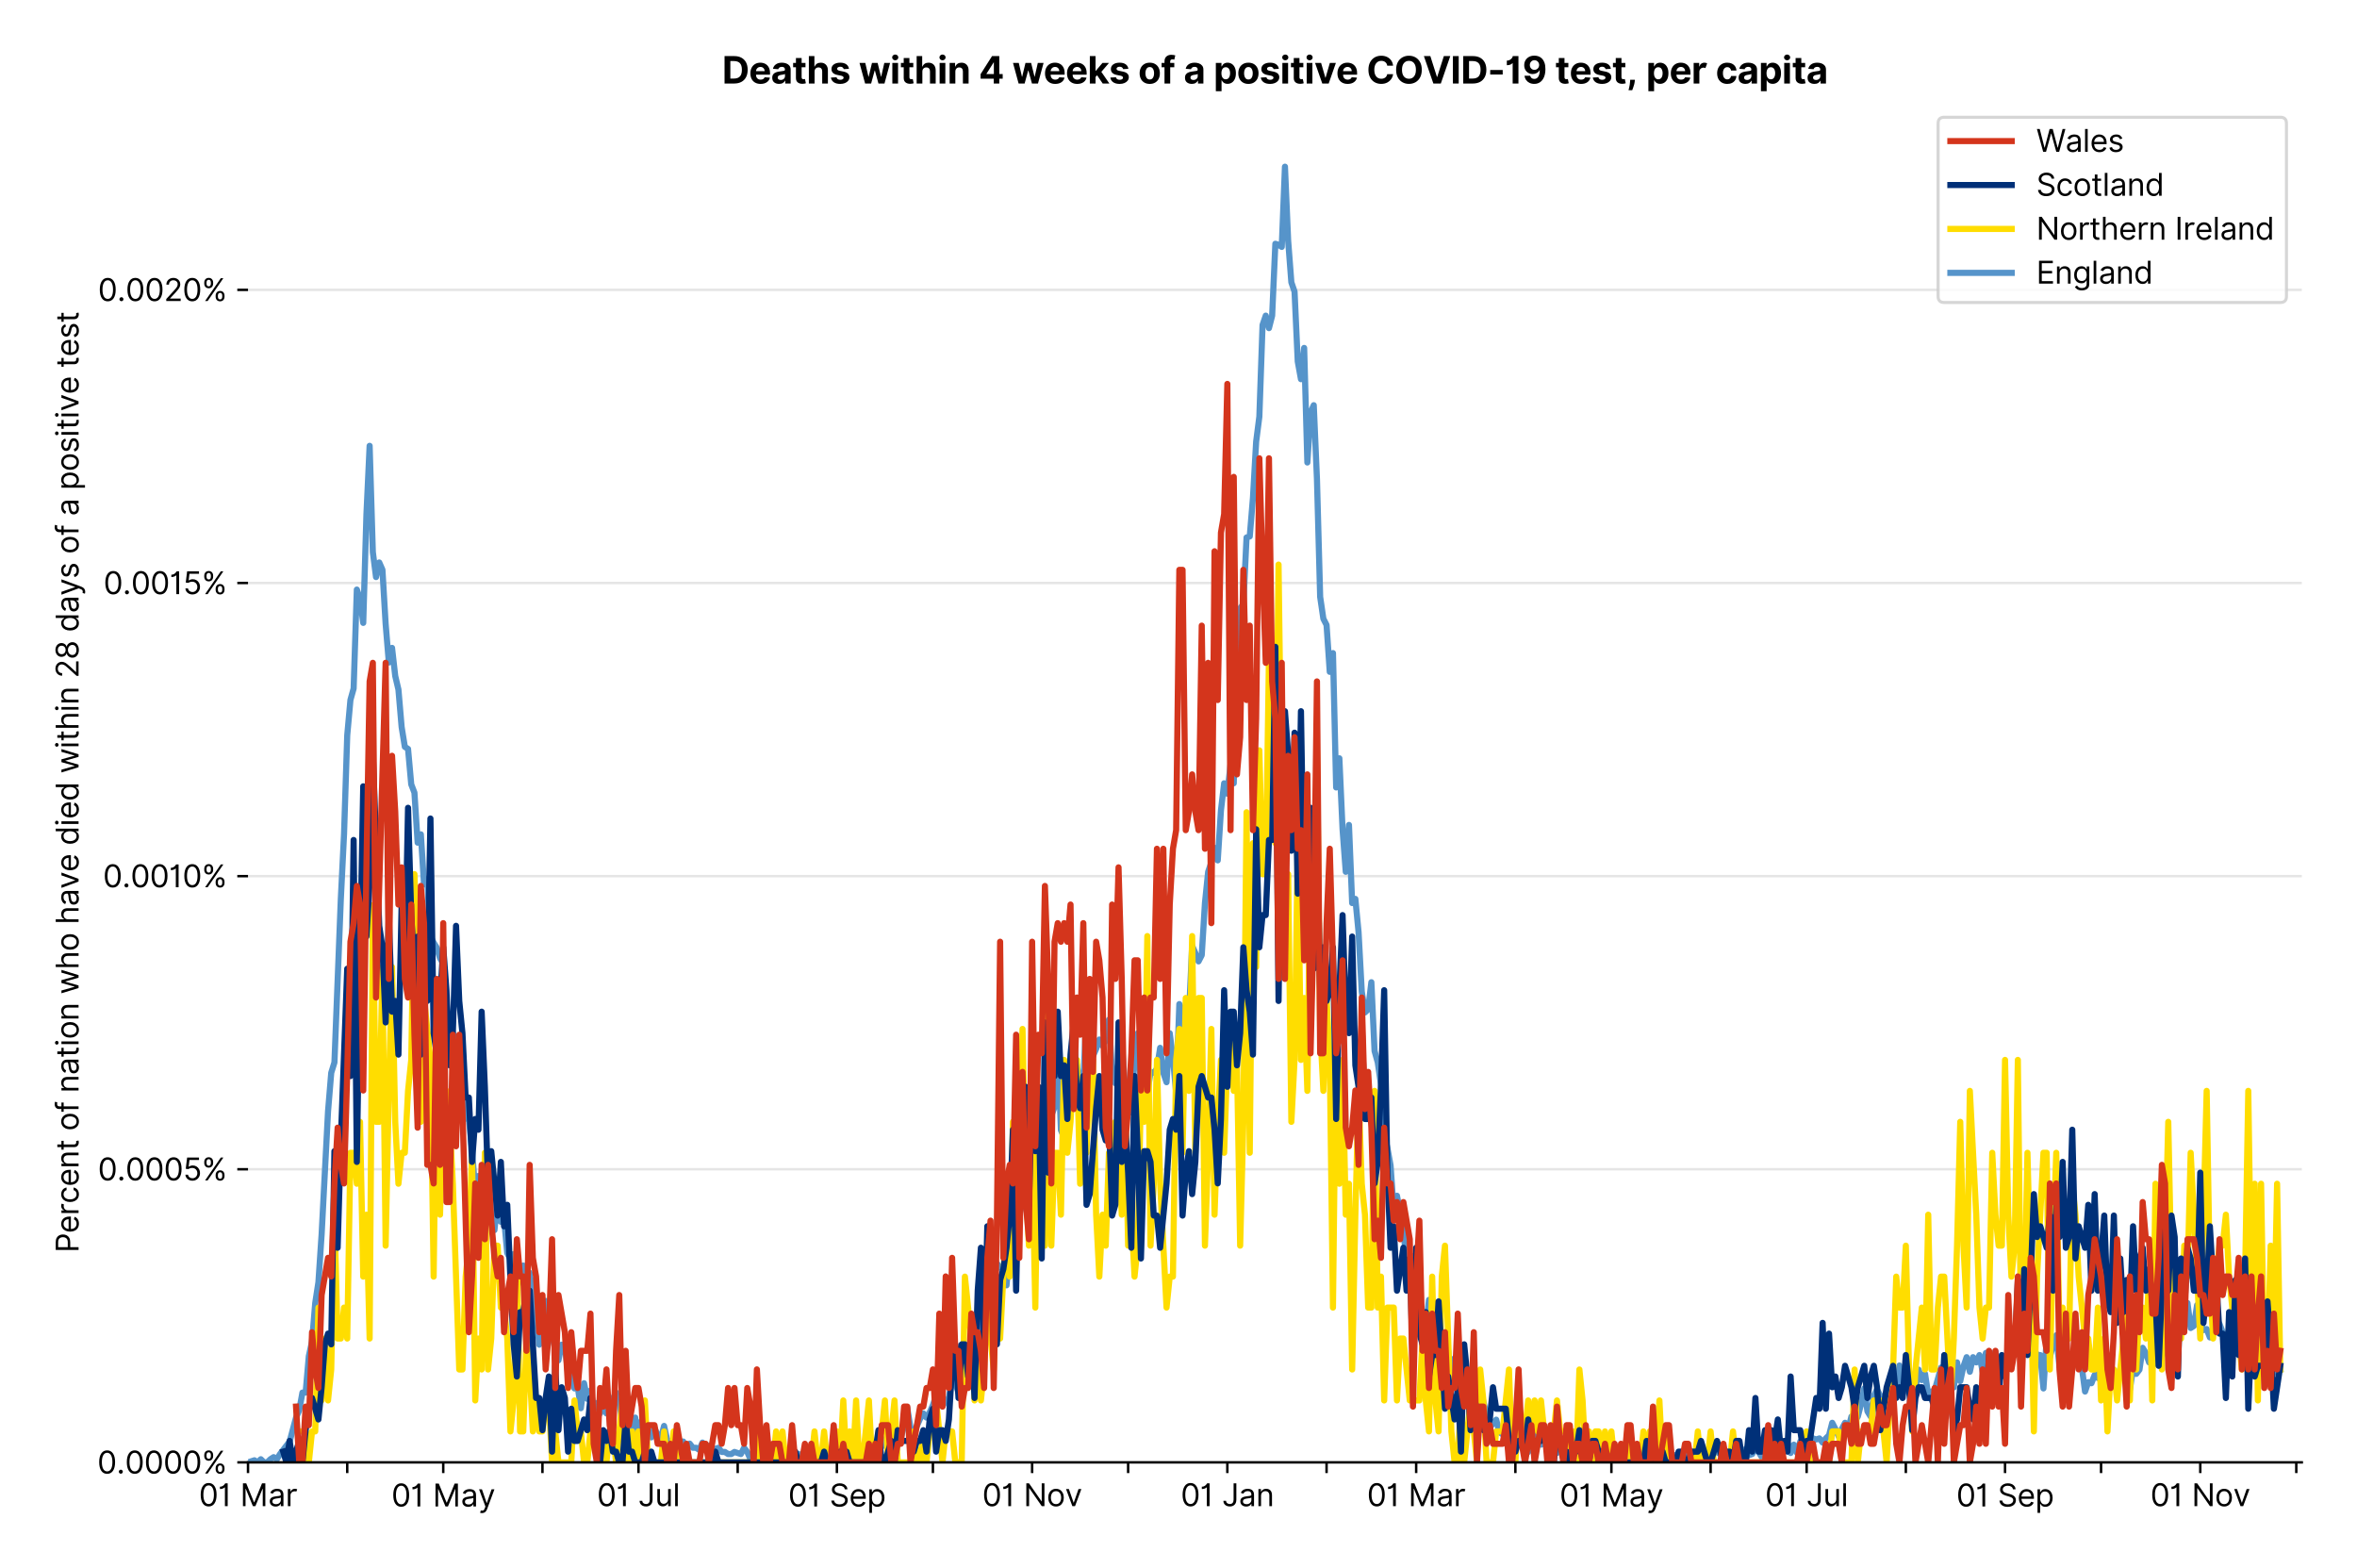 <?xml version="1.0" encoding="utf-8" standalone="no"?>
<!DOCTYPE svg PUBLIC "-//W3C//DTD SVG 1.1//EN"
  "http://www.w3.org/Graphics/SVG/1.1/DTD/svg11.dtd">
<svg xmlns:xlink="http://www.w3.org/1999/xlink" viewBox="0 0 768.462 511.234" xmlns="http://www.w3.org/2000/svg" version="1.1">
 <defs>
  <style type="text/css">*{stroke-linejoin: round; stroke-linecap: butt}</style>
 </defs>
 <g id="figure_1">
  <g id="patch_1">
   <path d="M 0 511.234 
L 768.462 511.234 
L 768.462 0 
L 0 0 
z
" style="fill: #ffffff"/>
  </g>
  <g id="axes_1">
   <g id="patch_2">
    <path d="M 80.862 476.745 
L 750.462 476.745 
L 750.462 33.225 
L 80.862 33.225 
z
" style="fill: #ffffff"/>
   </g>
   <g id="matplotlib.axis_1">
    <g id="xtick_1">
     <g id="line2d_1">
      <defs>
       <path id="ma66aa184dd" d="M 0 0 
L 0 3.5 
" style="stroke: #000000; stroke-width: 0.8"/>
      </defs>
      <g>
       <use xlink:href="#ma66aa184dd" x="80.862" y="476.745" style="stroke: #000000; stroke-width: 0.8"/>
      </g>
     </g>
     <g id="text_1">
      <!-- 01 Mar -->
      <g transform="translate(64.826 491.018)scale(0.1 -0.1)">
       <defs>
        <path id="Inter-Regular-30" d="M 2000 -64 
Q 1230 -64 806 561 
Q 382 1186 382 2327 
Q 382 3459 809 4088 
Q 1236 4718 2000 4718 
Q 2764 4718 3191 4088 
Q 3618 3459 3618 2327 
Q 3618 1186 3194 561 
Q 2771 -64 2000 -64 
z
M 2000 436 
Q 2509 436 2791 927 
Q 3073 1418 3073 2327 
Q 3073 3234 2789 3730 
Q 2505 4227 2000 4227 
Q 1496 4227 1211 3730 
Q 927 3234 927 2327 
Q 927 1418 1210 927 
Q 1493 436 2000 436 
z
" transform="scale(0.016)"/>
        <path id="Inter-Regular-31" d="M 1973 4655 
L 1973 0 
L 1409 0 
L 1409 3836 
L 1373 3836 
Q 1341 3773 1209 3692 
Q 1077 3611 868 3551 
Q 659 3491 391 3491 
L 391 3964 
Q 661 3964 859 4061 
Q 1057 4159 1190 4291 
Q 1323 4423 1392 4529 
Q 1461 4636 1473 4655 
L 1973 4655 
z
" transform="scale(0.016)"/>
        <path id="Inter-Regular-20" transform="scale(0.016)"/>
        <path id="Inter-Regular-4d" d="M 564 4655 
L 1236 4655 
L 2818 791 
L 2873 791 
L 4455 4655 
L 5127 4655 
L 5127 0 
L 4600 0 
L 4600 3536 
L 4555 3536 
L 3100 0 
L 2591 0 
L 1136 3536 
L 1091 3536 
L 1091 0 
L 564 0 
L 564 4655 
z
" transform="scale(0.016)"/>
        <path id="Inter-Regular-61" d="M 1518 -82 
Q 1186 -82 916 44 
Q 646 170 486 410 
Q 327 650 327 991 
Q 327 1291 445 1478 
Q 564 1666 761 1773 
Q 959 1880 1199 1933 
Q 1439 1986 1682 2018 
Q 2000 2059 2199 2080 
Q 2398 2102 2490 2154 
Q 2582 2207 2582 2336 
L 2582 2355 
Q 2582 2691 2399 2877 
Q 2216 3064 1846 3064 
Q 1461 3064 1243 2895 
Q 1025 2727 936 2536 
L 427 2718 
Q 564 3036 792 3214 
Q 1021 3393 1292 3464 
Q 1564 3536 1827 3536 
Q 1996 3536 2215 3496 
Q 2434 3457 2640 3334 
Q 2846 3211 2982 2963 
Q 3118 2716 3118 2300 
L 3118 0 
L 2582 0 
L 2582 473 
L 2555 473 
Q 2500 359 2373 229 
Q 2246 100 2034 9 
Q 1823 -82 1518 -82 
z
M 1600 400 
Q 1918 400 2137 525 
Q 2357 650 2469 847 
Q 2582 1045 2582 1264 
L 2582 1755 
Q 2548 1714 2433 1681 
Q 2318 1648 2169 1624 
Q 2021 1600 1881 1583 
Q 1741 1566 1655 1555 
Q 1446 1527 1265 1467 
Q 1084 1407 974 1287 
Q 864 1168 864 964 
Q 864 684 1072 542 
Q 1280 400 1600 400 
z
" transform="scale(0.016)"/>
        <path id="Inter-Regular-72" d="M 491 0 
L 491 3491 
L 1009 3491 
L 1009 2964 
L 1046 2964 
Q 1139 3223 1389 3384 
Q 1639 3545 1955 3545 
Q 2100 3545 2209 3511 
Q 2318 3477 2400 3418 
L 2218 2964 
Q 2161 2993 2085 3010 
Q 2009 3027 1909 3027 
Q 1527 3027 1277 2794 
Q 1027 2561 1027 2209 
L 1027 0 
L 491 0 
z
" transform="scale(0.016)"/>
       </defs>
       <use xlink:href="#Inter-Regular-30"/>
       <use xlink:href="#Inter-Regular-31" x="62.5"/>
       <use xlink:href="#Inter-Regular-20" x="106.676"/>
       <use xlink:href="#Inter-Regular-4d" x="134.801"/>
       <use xlink:href="#Inter-Regular-61" x="225.994"/>
       <use xlink:href="#Inter-Regular-72" x="282.386"/>
      </g>
     </g>
    </g>
    <g id="xtick_2">
     <g id="line2d_2">
      <g>
       <use xlink:href="#ma66aa184dd" x="113.209" y="476.745" style="stroke: #000000; stroke-width: 0.8"/>
      </g>
     </g>
    </g>
    <g id="xtick_3">
     <g id="line2d_3">
      <g>
       <use xlink:href="#ma66aa184dd" x="144.513" y="476.745" style="stroke: #000000; stroke-width: 0.8"/>
      </g>
     </g>
     <g id="text_2">
      <!-- 01 May -->
      <g transform="translate(127.61 491.117)scale(0.1 -0.1)">
       <defs>
        <path id="Inter-Regular-79" d="M 818 -1355 
Q 682 -1355 575 -1333 
Q 468 -1311 427 -1291 
L 564 -818 
Q 857 -893 1053 -814 
Q 1250 -736 1391 -345 
L 1509 -18 
L 218 3491 
L 800 3491 
L 1764 709 
L 1800 709 
L 2764 3491 
L 3346 3491 
L 1846 -564 
Q 1550 -1355 818 -1355 
z
" transform="scale(0.016)"/>
       </defs>
       <use xlink:href="#Inter-Regular-30"/>
       <use xlink:href="#Inter-Regular-31" x="62.5"/>
       <use xlink:href="#Inter-Regular-20" x="106.676"/>
       <use xlink:href="#Inter-Regular-4d" x="134.801"/>
       <use xlink:href="#Inter-Regular-61" x="225.994"/>
       <use xlink:href="#Inter-Regular-79" x="282.386"/>
      </g>
     </g>
    </g>
    <g id="xtick_4">
     <g id="line2d_4">
      <g>
       <use xlink:href="#ma66aa184dd" x="176.859" y="476.745" style="stroke: #000000; stroke-width: 0.8"/>
      </g>
     </g>
    </g>
    <g id="xtick_5">
     <g id="line2d_5">
      <g>
       <use xlink:href="#ma66aa184dd" x="208.163" y="476.745" style="stroke: #000000; stroke-width: 0.8"/>
      </g>
     </g>
     <g id="text_3">
      <!-- 01 Jul -->
      <g transform="translate(194.619 491.018)scale(0.1 -0.1)">
       <defs>
        <path id="Inter-Regular-4a" d="M 2346 4655 
L 2909 4655 
L 2909 1327 
Q 2909 657 2549 296 
Q 2189 -64 1582 -64 
Q 1200 -64 902 76 
Q 605 216 434 475 
Q 264 734 264 1091 
L 818 1091 
Q 818 795 1034 615 
Q 1250 436 1582 436 
Q 1948 436 2147 664 
Q 2346 893 2346 1327 
L 2346 4655 
z
" transform="scale(0.016)"/>
        <path id="Inter-Regular-75" d="M 2691 1427 
L 2691 3491 
L 3227 3491 
L 3227 0 
L 2691 0 
L 2691 591 
L 2655 591 
Q 2532 325 2273 140 
Q 2014 -45 1618 -45 
Q 1127 -45 809 280 
Q 491 605 491 1273 
L 491 3491 
L 1027 3491 
L 1027 1309 
Q 1027 927 1242 700 
Q 1457 473 1791 473 
Q 1991 473 2199 575 
Q 2407 677 2549 888 
Q 2691 1100 2691 1427 
z
" transform="scale(0.016)"/>
        <path id="Inter-Regular-6c" d="M 1027 4655 
L 1027 0 
L 491 0 
L 491 4655 
L 1027 4655 
z
" transform="scale(0.016)"/>
       </defs>
       <use xlink:href="#Inter-Regular-30"/>
       <use xlink:href="#Inter-Regular-31" x="62.5"/>
       <use xlink:href="#Inter-Regular-20" x="106.676"/>
       <use xlink:href="#Inter-Regular-4a" x="134.801"/>
       <use xlink:href="#Inter-Regular-75" x="189.063"/>
       <use xlink:href="#Inter-Regular-6c" x="247.159"/>
      </g>
     </g>
    </g>
    <g id="xtick_6">
     <g id="line2d_6">
      <g>
       <use xlink:href="#ma66aa184dd" x="240.51" y="476.745" style="stroke: #000000; stroke-width: 0.8"/>
      </g>
     </g>
    </g>
    <g id="xtick_7">
     <g id="line2d_7">
      <g>
       <use xlink:href="#ma66aa184dd" x="272.856" y="476.745" style="stroke: #000000; stroke-width: 0.8"/>
      </g>
     </g>
     <g id="text_4">
      <!-- 01 Sep -->
      <g transform="translate(256.969 491.117)scale(0.1 -0.1)">
       <defs>
        <path id="Inter-Regular-53" d="M 3109 3491 
Q 3068 3836 2777 4027 
Q 2486 4218 2064 4218 
Q 1600 4218 1318 3999 
Q 1036 3780 1036 3445 
Q 1036 3195 1189 3042 
Q 1343 2889 1553 2803 
Q 1764 2718 1936 2673 
L 2409 2545 
Q 2591 2498 2815 2414 
Q 3039 2330 3244 2185 
Q 3450 2041 3584 1816 
Q 3718 1591 3718 1264 
Q 3718 886 3521 581 
Q 3325 277 2949 97 
Q 2573 -82 2036 -82 
Q 1286 -82 845 272 
Q 405 627 364 1200 
L 946 1200 
Q 968 936 1124 764 
Q 1280 593 1519 510 
Q 1759 427 2036 427 
Q 2359 427 2616 533 
Q 2873 639 3023 828 
Q 3173 1018 3173 1273 
Q 3173 1505 3043 1650 
Q 2914 1795 2702 1886 
Q 2491 1977 2246 2045 
L 1673 2209 
Q 1127 2366 809 2657 
Q 491 2948 491 3418 
Q 491 3809 703 4101 
Q 916 4393 1276 4555 
Q 1636 4718 2082 4718 
Q 2532 4718 2882 4558 
Q 3232 4398 3437 4120 
Q 3643 3843 3655 3491 
L 3109 3491 
z
" transform="scale(0.016)"/>
        <path id="Inter-Regular-65" d="M 1955 -73 
Q 1450 -73 1085 151 
Q 721 375 524 778 
Q 327 1182 327 1718 
Q 327 2255 524 2665 
Q 721 3075 1074 3305 
Q 1427 3536 1900 3536 
Q 2173 3536 2439 3445 
Q 2705 3355 2923 3151 
Q 3141 2948 3270 2614 
Q 3400 2280 3400 1791 
L 3400 1564 
L 866 1564 
Q 884 1005 1183 707 
Q 1482 409 1955 409 
Q 2271 409 2498 545 
Q 2725 682 2827 955 
L 3346 809 
Q 3223 414 2854 170 
Q 2486 -73 1955 -73 
z
M 866 2027 
L 2855 2027 
Q 2855 2470 2595 2762 
Q 2336 3055 1900 3055 
Q 1593 3055 1368 2911 
Q 1143 2768 1013 2533 
Q 884 2298 866 2027 
z
" transform="scale(0.016)"/>
        <path id="Inter-Regular-70" d="M 491 -1309 
L 491 3491 
L 1009 3491 
L 1009 2936 
L 1073 2936 
Q 1132 3027 1237 3169 
Q 1343 3311 1542 3423 
Q 1741 3536 2082 3536 
Q 2523 3536 2859 3315 
Q 3196 3095 3384 2690 
Q 3573 2286 3573 1736 
Q 3573 1182 3384 776 
Q 3196 370 2861 148 
Q 2527 -73 2091 -73 
Q 1755 -73 1552 39 
Q 1350 152 1241 296 
Q 1132 441 1073 536 
L 1027 536 
L 1027 -1309 
L 491 -1309 
z
M 1018 1745 
Q 1018 1152 1276 780 
Q 1534 409 2018 409 
Q 2355 409 2581 587 
Q 2807 766 2921 1069 
Q 3036 1373 3036 1745 
Q 3036 2114 2923 2410 
Q 2811 2707 2585 2881 
Q 2359 3055 2018 3055 
Q 1527 3055 1272 2693 
Q 1018 2332 1018 1745 
z
" transform="scale(0.016)"/>
       </defs>
       <use xlink:href="#Inter-Regular-30"/>
       <use xlink:href="#Inter-Regular-31" x="62.5"/>
       <use xlink:href="#Inter-Regular-20" x="106.676"/>
       <use xlink:href="#Inter-Regular-53" x="134.801"/>
       <use xlink:href="#Inter-Regular-65" x="198.58"/>
       <use xlink:href="#Inter-Regular-70" x="256.818"/>
      </g>
     </g>
    </g>
    <g id="xtick_8">
     <g id="line2d_8">
      <g>
       <use xlink:href="#ma66aa184dd" x="304.16" y="476.745" style="stroke: #000000; stroke-width: 0.8"/>
      </g>
     </g>
    </g>
    <g id="xtick_9">
     <g id="line2d_9">
      <g>
       <use xlink:href="#ma66aa184dd" x="336.507" y="476.745" style="stroke: #000000; stroke-width: 0.8"/>
      </g>
     </g>
     <g id="text_5">
      <!-- 01 Nov -->
      <g transform="translate(320.236 491.018)scale(0.1 -0.1)">
       <defs>
        <path id="Inter-Regular-4e" d="M 4255 4655 
L 4255 0 
L 3709 0 
L 1173 3655 
L 1127 3655 
L 1127 0 
L 564 0 
L 564 4655 
L 1109 4655 
L 3655 991 
L 3700 991 
L 3700 4655 
L 4255 4655 
z
" transform="scale(0.016)"/>
        <path id="Inter-Regular-6f" d="M 1909 -73 
Q 1436 -73 1080 152 
Q 725 377 526 781 
Q 327 1186 327 1727 
Q 327 2273 526 2679 
Q 725 3086 1080 3311 
Q 1436 3536 1909 3536 
Q 2382 3536 2737 3311 
Q 3093 3086 3292 2679 
Q 3491 2273 3491 1727 
Q 3491 1186 3292 781 
Q 3093 377 2737 152 
Q 2382 -73 1909 -73 
z
M 1909 409 
Q 2268 409 2500 593 
Q 2732 777 2843 1077 
Q 2955 1377 2955 1727 
Q 2955 2077 2843 2379 
Q 2732 2682 2500 2868 
Q 2268 3055 1909 3055 
Q 1550 3055 1318 2868 
Q 1086 2682 975 2379 
Q 864 2077 864 1727 
Q 864 1377 975 1077 
Q 1086 777 1318 593 
Q 1550 409 1909 409 
z
" transform="scale(0.016)"/>
        <path id="Inter-Regular-76" d="M 3346 3491 
L 2055 0 
L 1509 0 
L 218 3491 
L 800 3491 
L 1764 709 
L 1800 709 
L 2764 3491 
L 3346 3491 
z
" transform="scale(0.016)"/>
       </defs>
       <use xlink:href="#Inter-Regular-30"/>
       <use xlink:href="#Inter-Regular-31" x="62.5"/>
       <use xlink:href="#Inter-Regular-20" x="106.676"/>
       <use xlink:href="#Inter-Regular-4e" x="134.801"/>
       <use xlink:href="#Inter-Regular-6f" x="210.085"/>
       <use xlink:href="#Inter-Regular-76" x="269.744"/>
      </g>
     </g>
    </g>
    <g id="xtick_10">
     <g id="line2d_10">
      <g>
       <use xlink:href="#ma66aa184dd" x="367.81" y="476.745" style="stroke: #000000; stroke-width: 0.8"/>
      </g>
     </g>
    </g>
    <g id="xtick_11">
     <g id="line2d_11">
      <g>
       <use xlink:href="#ma66aa184dd" x="400.157" y="476.745" style="stroke: #000000; stroke-width: 0.8"/>
      </g>
     </g>
     <g id="text_6">
      <!-- 01 Jan -->
      <g transform="translate(384.958 491.018)scale(0.1 -0.1)">
       <defs>
        <path id="Inter-Regular-6e" d="M 1027 2100 
L 1027 0 
L 491 0 
L 491 3491 
L 1009 3491 
L 1009 2945 
L 1055 2945 
Q 1177 3211 1427 3373 
Q 1677 3536 2073 3536 
Q 2602 3536 2928 3211 
Q 3255 2886 3255 2218 
L 3255 0 
L 2718 0 
L 2718 2182 
Q 2718 2593 2504 2824 
Q 2291 3055 1918 3055 
Q 1534 3055 1280 2806 
Q 1027 2557 1027 2100 
z
" transform="scale(0.016)"/>
       </defs>
       <use xlink:href="#Inter-Regular-30"/>
       <use xlink:href="#Inter-Regular-31" x="62.5"/>
       <use xlink:href="#Inter-Regular-20" x="106.676"/>
       <use xlink:href="#Inter-Regular-4a" x="134.801"/>
       <use xlink:href="#Inter-Regular-61" x="189.063"/>
       <use xlink:href="#Inter-Regular-6e" x="245.455"/>
      </g>
     </g>
    </g>
    <g id="xtick_12">
     <g id="line2d_12">
      <g>
       <use xlink:href="#ma66aa184dd" x="432.504" y="476.745" style="stroke: #000000; stroke-width: 0.8"/>
      </g>
     </g>
    </g>
    <g id="xtick_13">
     <g id="line2d_13">
      <g>
       <use xlink:href="#ma66aa184dd" x="461.72" y="476.745" style="stroke: #000000; stroke-width: 0.8"/>
      </g>
     </g>
     <g id="text_7">
      <!-- 01 Mar -->
      <g transform="translate(445.683 491.018)scale(0.1 -0.1)">
       <use xlink:href="#Inter-Regular-30"/>
       <use xlink:href="#Inter-Regular-31" x="62.5"/>
       <use xlink:href="#Inter-Regular-20" x="106.676"/>
       <use xlink:href="#Inter-Regular-4d" x="134.801"/>
       <use xlink:href="#Inter-Regular-61" x="225.994"/>
       <use xlink:href="#Inter-Regular-72" x="282.386"/>
      </g>
     </g>
    </g>
    <g id="xtick_14">
     <g id="line2d_14">
      <g>
       <use xlink:href="#ma66aa184dd" x="494.067" y="476.745" style="stroke: #000000; stroke-width: 0.8"/>
      </g>
     </g>
    </g>
    <g id="xtick_15">
     <g id="line2d_15">
      <g>
       <use xlink:href="#ma66aa184dd" x="525.37" y="476.745" style="stroke: #000000; stroke-width: 0.8"/>
      </g>
     </g>
     <g id="text_8">
      <!-- 01 May -->
      <g transform="translate(508.467 491.117)scale(0.1 -0.1)">
       <use xlink:href="#Inter-Regular-30"/>
       <use xlink:href="#Inter-Regular-31" x="62.5"/>
       <use xlink:href="#Inter-Regular-20" x="106.676"/>
       <use xlink:href="#Inter-Regular-4d" x="134.801"/>
       <use xlink:href="#Inter-Regular-61" x="225.994"/>
       <use xlink:href="#Inter-Regular-79" x="282.386"/>
      </g>
     </g>
    </g>
    <g id="xtick_16">
     <g id="line2d_16">
      <g>
       <use xlink:href="#ma66aa184dd" x="557.717" y="476.745" style="stroke: #000000; stroke-width: 0.8"/>
      </g>
     </g>
    </g>
    <g id="xtick_17">
     <g id="line2d_17">
      <g>
       <use xlink:href="#ma66aa184dd" x="589.021" y="476.745" style="stroke: #000000; stroke-width: 0.8"/>
      </g>
     </g>
     <g id="text_9">
      <!-- 01 Jul -->
      <g transform="translate(575.477 491.018)scale(0.1 -0.1)">
       <use xlink:href="#Inter-Regular-30"/>
       <use xlink:href="#Inter-Regular-31" x="62.5"/>
       <use xlink:href="#Inter-Regular-20" x="106.676"/>
       <use xlink:href="#Inter-Regular-4a" x="134.801"/>
       <use xlink:href="#Inter-Regular-75" x="189.063"/>
       <use xlink:href="#Inter-Regular-6c" x="247.159"/>
      </g>
     </g>
    </g>
    <g id="xtick_18">
     <g id="line2d_18">
      <g>
       <use xlink:href="#ma66aa184dd" x="621.367" y="476.745" style="stroke: #000000; stroke-width: 0.8"/>
      </g>
     </g>
    </g>
    <g id="xtick_19">
     <g id="line2d_19">
      <g>
       <use xlink:href="#ma66aa184dd" x="653.714" y="476.745" style="stroke: #000000; stroke-width: 0.8"/>
      </g>
     </g>
     <g id="text_10">
      <!-- 01 Sep -->
      <g transform="translate(637.827 491.117)scale(0.1 -0.1)">
       <use xlink:href="#Inter-Regular-30"/>
       <use xlink:href="#Inter-Regular-31" x="62.5"/>
       <use xlink:href="#Inter-Regular-20" x="106.676"/>
       <use xlink:href="#Inter-Regular-53" x="134.801"/>
       <use xlink:href="#Inter-Regular-65" x="198.58"/>
       <use xlink:href="#Inter-Regular-70" x="256.818"/>
      </g>
     </g>
    </g>
    <g id="xtick_20">
     <g id="line2d_20">
      <g>
       <use xlink:href="#ma66aa184dd" x="685.018" y="476.745" style="stroke: #000000; stroke-width: 0.8"/>
      </g>
     </g>
    </g>
    <g id="xtick_21">
     <g id="line2d_21">
      <g>
       <use xlink:href="#ma66aa184dd" x="717.364" y="476.745" style="stroke: #000000; stroke-width: 0.8"/>
      </g>
     </g>
     <g id="text_11">
      <!-- 01 Nov -->
      <g transform="translate(701.093 491.018)scale(0.1 -0.1)">
       <use xlink:href="#Inter-Regular-30"/>
       <use xlink:href="#Inter-Regular-31" x="62.5"/>
       <use xlink:href="#Inter-Regular-20" x="106.676"/>
       <use xlink:href="#Inter-Regular-4e" x="134.801"/>
       <use xlink:href="#Inter-Regular-6f" x="210.085"/>
       <use xlink:href="#Inter-Regular-76" x="269.744"/>
      </g>
     </g>
    </g>
    <g id="xtick_22">
     <g id="line2d_22">
      <g>
       <use xlink:href="#ma66aa184dd" x="748.668" y="476.745" style="stroke: #000000; stroke-width: 0.8"/>
      </g>
     </g>
    </g>
   </g>
   <g id="matplotlib.axis_2">
    <g id="ytick_1">
     <g id="line2d_23">
      <path d="M 80.862 476.745 
L 750.462 476.745 
" clip-path="url(#peb40ee46d4)" style="fill: none; stroke: #e5e5e5; stroke-width: 0.8; stroke-linecap: square"/>
     </g>
     <g id="line2d_24">
      <defs>
       <path id="m520d3422b5" d="M 0 0 
L -3.5 0 
" style="stroke: #000000; stroke-width: 0.8"/>
      </defs>
      <g>
       <use xlink:href="#m520d3422b5" x="80.862" y="476.745" style="stroke: #000000; stroke-width: 0.8"/>
      </g>
     </g>
     <g id="text_12">
      <!-- 0.0000% -->
      <g transform="translate(31.731 480.382)scale(0.1 -0.1)">
       <defs>
        <path id="Inter-Regular-2e" d="M 882 -36 
Q 714 -36 593 84 
Q 473 205 473 373 
Q 473 541 593 661 
Q 714 782 882 782 
Q 1050 782 1170 661 
Q 1291 541 1291 373 
Q 1291 205 1170 84 
Q 1050 -36 882 -36 
z
" transform="scale(0.016)"/>
        <path id="Inter-Regular-25" d="M 2855 873 
L 2855 1118 
Q 2855 1373 2960 1585 
Q 3066 1798 3269 1926 
Q 3473 2055 3764 2055 
Q 4059 2055 4259 1926 
Q 4459 1798 4561 1585 
Q 4664 1373 4664 1118 
L 4664 873 
Q 4664 618 4560 405 
Q 4457 193 4256 64 
Q 4055 -64 3764 -64 
Q 3468 -64 3266 64 
Q 3064 193 2959 405 
Q 2855 618 2855 873 
z
M 536 3536 
L 536 3782 
Q 536 4036 642 4248 
Q 748 4461 951 4589 
Q 1155 4718 1446 4718 
Q 1741 4718 1941 4589 
Q 2141 4461 2243 4248 
Q 2346 4036 2346 3782 
L 2346 3536 
Q 2346 3282 2242 3069 
Q 2139 2857 1937 2728 
Q 1736 2600 1446 2600 
Q 1150 2600 948 2728 
Q 746 2857 641 3069 
Q 536 3282 536 3536 
z
M 709 0 
L 3909 4655 
L 4427 4655 
L 1227 0 
L 709 0 
z
M 3318 1118 
L 3318 873 
Q 3318 661 3418 494 
Q 3518 327 3764 327 
Q 4002 327 4101 494 
Q 4200 661 4200 873 
L 4200 1118 
Q 4200 1330 4104 1497 
Q 4009 1664 3764 1664 
Q 3525 1664 3421 1497 
Q 3318 1330 3318 1118 
z
M 1000 3782 
L 1000 3536 
Q 1000 3325 1100 3158 
Q 1200 2991 1446 2991 
Q 1684 2991 1783 3158 
Q 1882 3325 1882 3536 
L 1882 3782 
Q 1882 3993 1786 4160 
Q 1691 4327 1446 4327 
Q 1207 4327 1103 4160 
Q 1000 3993 1000 3782 
z
" transform="scale(0.016)"/>
       </defs>
       <use xlink:href="#Inter-Regular-30"/>
       <use xlink:href="#Inter-Regular-2e" x="62.5"/>
       <use xlink:href="#Inter-Regular-30" x="90.057"/>
       <use xlink:href="#Inter-Regular-30" x="152.557"/>
       <use xlink:href="#Inter-Regular-30" x="215.057"/>
       <use xlink:href="#Inter-Regular-30" x="277.557"/>
       <use xlink:href="#Inter-Regular-25" x="340.057"/>
      </g>
     </g>
    </g>
    <g id="ytick_2">
     <g id="line2d_25">
      <path d="M 80.862 381.184 
L 750.462 381.184 
" clip-path="url(#peb40ee46d4)" style="fill: none; stroke: #e5e5e5; stroke-width: 0.8; stroke-linecap: square"/>
     </g>
     <g id="line2d_26">
      <g>
       <use xlink:href="#m520d3422b5" x="80.862" y="381.184" style="stroke: #000000; stroke-width: 0.8"/>
      </g>
     </g>
     <g id="text_13">
      <!-- 0.0005% -->
      <g transform="translate(31.902 384.821)scale(0.1 -0.1)">
       <defs>
        <path id="Inter-Regular-35" d="M 1936 -64 
Q 1536 -64 1216 95 
Q 896 255 702 532 
Q 509 809 491 1164 
L 1036 1164 
Q 1068 848 1324 642 
Q 1580 436 1936 436 
Q 2223 436 2447 570 
Q 2671 705 2799 940 
Q 2927 1175 2927 1473 
Q 2927 1777 2794 2017 
Q 2661 2257 2429 2395 
Q 2198 2534 1900 2536 
Q 1686 2539 1461 2472 
Q 1236 2405 1091 2300 
L 564 2364 
L 846 4655 
L 3264 4655 
L 3264 4155 
L 1318 4155 
L 1155 2782 
L 1182 2782 
Q 1325 2895 1541 2970 
Q 1757 3045 1991 3045 
Q 2418 3045 2753 2842 
Q 3089 2639 3281 2286 
Q 3473 1934 3473 1482 
Q 3473 1036 3274 687 
Q 3075 339 2727 137 
Q 2380 -64 1936 -64 
z
" transform="scale(0.016)"/>
       </defs>
       <use xlink:href="#Inter-Regular-30"/>
       <use xlink:href="#Inter-Regular-2e" x="62.5"/>
       <use xlink:href="#Inter-Regular-30" x="90.057"/>
       <use xlink:href="#Inter-Regular-30" x="152.557"/>
       <use xlink:href="#Inter-Regular-30" x="215.057"/>
       <use xlink:href="#Inter-Regular-35" x="277.557"/>
       <use xlink:href="#Inter-Regular-25" x="338.352"/>
      </g>
     </g>
    </g>
    <g id="ytick_3">
     <g id="line2d_27">
      <path d="M 80.862 285.623 
L 750.462 285.623 
" clip-path="url(#peb40ee46d4)" style="fill: none; stroke: #e5e5e5; stroke-width: 0.8; stroke-linecap: square"/>
     </g>
     <g id="line2d_28">
      <g>
       <use xlink:href="#m520d3422b5" x="80.862" y="285.623" style="stroke: #000000; stroke-width: 0.8"/>
      </g>
     </g>
     <g id="text_14">
      <!-- 0.0010% -->
      <g transform="translate(33.564 289.259)scale(0.1 -0.1)">
       <use xlink:href="#Inter-Regular-30"/>
       <use xlink:href="#Inter-Regular-2e" x="62.5"/>
       <use xlink:href="#Inter-Regular-30" x="90.057"/>
       <use xlink:href="#Inter-Regular-30" x="152.557"/>
       <use xlink:href="#Inter-Regular-31" x="215.057"/>
       <use xlink:href="#Inter-Regular-30" x="259.233"/>
       <use xlink:href="#Inter-Regular-25" x="321.733"/>
      </g>
     </g>
    </g>
    <g id="ytick_4">
     <g id="line2d_29">
      <path d="M 80.862 190.062 
L 750.462 190.062 
" clip-path="url(#peb40ee46d4)" style="fill: none; stroke: #e5e5e5; stroke-width: 0.8; stroke-linecap: square"/>
     </g>
     <g id="line2d_30">
      <g>
       <use xlink:href="#m520d3422b5" x="80.862" y="190.062" style="stroke: #000000; stroke-width: 0.8"/>
      </g>
     </g>
     <g id="text_15">
      <!-- 0.0015% -->
      <g transform="translate(33.734 193.698)scale(0.1 -0.1)">
       <use xlink:href="#Inter-Regular-30"/>
       <use xlink:href="#Inter-Regular-2e" x="62.5"/>
       <use xlink:href="#Inter-Regular-30" x="90.057"/>
       <use xlink:href="#Inter-Regular-30" x="152.557"/>
       <use xlink:href="#Inter-Regular-31" x="215.057"/>
       <use xlink:href="#Inter-Regular-35" x="259.233"/>
       <use xlink:href="#Inter-Regular-25" x="320.028"/>
      </g>
     </g>
    </g>
    <g id="ytick_5">
     <g id="line2d_31">
      <path d="M 80.862 94.5 
L 750.462 94.5 
" clip-path="url(#peb40ee46d4)" style="fill: none; stroke: #e5e5e5; stroke-width: 0.8; stroke-linecap: square"/>
     </g>
     <g id="line2d_32">
      <g>
       <use xlink:href="#m520d3422b5" x="80.862" y="94.5" style="stroke: #000000; stroke-width: 0.8"/>
      </g>
     </g>
     <g id="text_16">
      <!-- 0.0020% -->
      <g transform="translate(31.93 98.137)scale(0.1 -0.1)">
       <defs>
        <path id="Inter-Regular-32" d="M 482 0 
L 482 409 
L 2018 2091 
Q 2289 2386 2464 2605 
Q 2639 2825 2724 3019 
Q 2809 3214 2809 3427 
Q 2809 3795 2553 4011 
Q 2298 4227 1918 4227 
Q 1514 4227 1275 3985 
Q 1036 3743 1036 3345 
L 500 3345 
Q 500 3755 688 4064 
Q 877 4373 1203 4545 
Q 1530 4718 1936 4718 
Q 2346 4718 2661 4545 
Q 2977 4373 3156 4079 
Q 3336 3786 3336 3427 
Q 3336 3170 3244 2926 
Q 3152 2682 2926 2383 
Q 2700 2084 2300 1655 
L 1255 536 
L 1255 500 
L 3418 500 
L 3418 0 
L 482 0 
z
" transform="scale(0.016)"/>
       </defs>
       <use xlink:href="#Inter-Regular-30"/>
       <use xlink:href="#Inter-Regular-2e" x="62.5"/>
       <use xlink:href="#Inter-Regular-30" x="90.057"/>
       <use xlink:href="#Inter-Regular-30" x="152.557"/>
       <use xlink:href="#Inter-Regular-32" x="215.057"/>
       <use xlink:href="#Inter-Regular-30" x="275.568"/>
       <use xlink:href="#Inter-Regular-25" x="338.068"/>
      </g>
     </g>
    </g>
    <g id="text_17">
     <!-- Percent of nation who have died within 28 days of a positive test -->
     <g transform="translate(25.614 408.396)rotate(-90)scale(0.1 -0.1)">
      <defs>
       <path id="Inter-Regular-50" d="M 564 0 
L 564 4655 
L 2136 4655 
Q 2684 4655 3033 4458 
Q 3382 4261 3550 3927 
Q 3718 3593 3718 3182 
Q 3718 2770 3551 2434 
Q 3384 2098 3036 1899 
Q 2689 1700 2146 1700 
L 1127 1700 
L 1127 0 
L 564 0 
z
M 1127 2200 
L 2127 2200 
Q 2689 2200 2926 2482 
Q 3164 2764 3164 3182 
Q 3164 3602 2925 3878 
Q 2686 4155 2118 4155 
L 1127 4155 
L 1127 2200 
z
" transform="scale(0.016)"/>
       <path id="Inter-Regular-63" d="M 1909 -73 
Q 1418 -73 1063 159 
Q 709 391 518 798 
Q 327 1205 327 1727 
Q 327 2259 524 2667 
Q 721 3075 1074 3305 
Q 1427 3536 1900 3536 
Q 2268 3536 2563 3400 
Q 2859 3264 3047 3018 
Q 3236 2773 3282 2445 
L 2746 2445 
Q 2684 2684 2474 2869 
Q 2264 3055 1909 3055 
Q 1439 3055 1151 2697 
Q 864 2339 864 1745 
Q 864 1139 1148 774 
Q 1432 409 1909 409 
Q 2223 409 2447 570 
Q 2671 732 2746 1018 
L 3282 1018 
Q 3236 709 3058 462 
Q 2880 216 2588 71 
Q 2296 -73 1909 -73 
z
" transform="scale(0.016)"/>
       <path id="Inter-Regular-74" d="M 2009 3491 
L 2009 3036 
L 1264 3036 
L 1264 1000 
Q 1264 773 1331 660 
Q 1398 548 1503 510 
Q 1609 473 1727 473 
Q 1816 473 1873 483 
Q 1930 493 1964 500 
L 2073 18 
Q 2018 -2 1920 -23 
Q 1823 -45 1673 -45 
Q 1446 -45 1228 52 
Q 1011 150 869 350 
Q 727 550 727 855 
L 727 3036 
L 200 3036 
L 200 3491 
L 727 3491 
L 727 4327 
L 1264 4327 
L 1264 3491 
L 2009 3491 
z
" transform="scale(0.016)"/>
       <path id="Inter-Regular-66" d="M 2046 3491 
L 2046 3036 
L 1264 3036 
L 1264 0 
L 727 0 
L 727 3036 
L 164 3036 
L 164 3491 
L 727 3491 
L 727 3973 
Q 727 4273 868 4473 
Q 1009 4673 1234 4773 
Q 1459 4873 1709 4873 
Q 1907 4873 2032 4841 
Q 2157 4809 2218 4782 
L 2064 4318 
Q 2023 4332 1951 4352 
Q 1880 4373 1764 4373 
Q 1498 4373 1381 4239 
Q 1264 4105 1264 3845 
L 1264 3491 
L 2046 3491 
z
" transform="scale(0.016)"/>
       <path id="Inter-Regular-69" d="M 491 0 
L 491 3491 
L 1027 3491 
L 1027 0 
L 491 0 
z
M 764 4073 
Q 607 4073 494 4179 
Q 382 4286 382 4436 
Q 382 4586 494 4693 
Q 607 4800 764 4800 
Q 921 4800 1033 4693 
Q 1146 4586 1146 4436 
Q 1146 4286 1033 4179 
Q 921 4073 764 4073 
z
" transform="scale(0.016)"/>
       <path id="Inter-Regular-77" d="M 1282 0 
L 218 3491 
L 782 3491 
L 1536 818 
L 1573 818 
L 2318 3491 
L 2891 3491 
L 3627 827 
L 3664 827 
L 4418 3491 
L 4982 3491 
L 3918 0 
L 3391 0 
L 2627 2682 
L 2573 2682 
L 1809 0 
L 1282 0 
z
" transform="scale(0.016)"/>
       <path id="Inter-Regular-68" d="M 1027 2100 
L 1027 0 
L 491 0 
L 491 4655 
L 1027 4655 
L 1027 2945 
L 1073 2945 
Q 1196 3216 1442 3376 
Q 1689 3536 2100 3536 
Q 2636 3536 2963 3213 
Q 3291 2891 3291 2218 
L 3291 0 
L 2755 0 
L 2755 2182 
Q 2755 2598 2540 2826 
Q 2325 3055 1946 3055 
Q 1548 3055 1287 2806 
Q 1027 2557 1027 2100 
z
" transform="scale(0.016)"/>
       <path id="Inter-Regular-64" d="M 1809 -73 
Q 1373 -73 1039 148 
Q 705 370 516 776 
Q 327 1182 327 1736 
Q 327 2286 516 2690 
Q 705 3095 1041 3315 
Q 1377 3536 1818 3536 
Q 2159 3536 2358 3423 
Q 2557 3311 2662 3169 
Q 2768 3027 2827 2936 
L 2873 2936 
L 2873 4655 
L 3409 4655 
L 3409 0 
L 2891 0 
L 2891 536 
L 2827 536 
Q 2768 441 2659 296 
Q 2550 152 2348 39 
Q 2146 -73 1809 -73 
z
M 1882 409 
Q 2366 409 2624 780 
Q 2882 1152 2882 1745 
Q 2882 2332 2627 2693 
Q 2373 3055 1882 3055 
Q 1541 3055 1315 2881 
Q 1089 2707 976 2410 
Q 864 2114 864 1745 
Q 864 1373 978 1069 
Q 1093 766 1319 587 
Q 1546 409 1882 409 
z
" transform="scale(0.016)"/>
       <path id="Inter-Regular-38" d="M 1973 -64 
Q 1505 -64 1147 103 
Q 789 270 589 564 
Q 389 859 391 1236 
Q 389 1532 507 1783 
Q 625 2034 830 2203 
Q 1036 2373 1291 2418 
L 1291 2445 
Q 957 2532 759 2821 
Q 561 3111 564 3482 
Q 561 3836 743 4115 
Q 925 4395 1244 4556 
Q 1564 4718 1973 4718 
Q 2377 4718 2695 4556 
Q 3014 4395 3197 4115 
Q 3380 3836 3382 3482 
Q 3380 3111 3181 2821 
Q 2982 2532 2655 2445 
L 2655 2418 
Q 2907 2373 3109 2203 
Q 3311 2034 3431 1783 
Q 3552 1532 3555 1236 
Q 3552 859 3351 564 
Q 3150 270 2794 103 
Q 2439 -64 1973 -64 
z
M 1973 436 
Q 2446 436 2722 662 
Q 2998 889 3000 1264 
Q 2998 1527 2864 1729 
Q 2730 1932 2499 2048 
Q 2268 2164 1973 2164 
Q 1675 2164 1442 2048 
Q 1209 1932 1076 1729 
Q 943 1527 946 1264 
Q 943 889 1218 662 
Q 1493 436 1973 436 
z
M 1973 2645 
Q 2348 2645 2591 2864 
Q 2834 3084 2836 3445 
Q 2834 3800 2596 4013 
Q 2359 4227 1973 4227 
Q 1582 4227 1344 4013 
Q 1107 3800 1109 3445 
Q 1107 3084 1349 2864 
Q 1591 2645 1973 2645 
z
" transform="scale(0.016)"/>
       <path id="Inter-Regular-73" d="M 2964 2709 
L 2482 2573 
Q 2411 2755 2245 2914 
Q 2080 3073 1727 3073 
Q 1407 3073 1194 2926 
Q 982 2780 982 2555 
Q 982 2355 1127 2239 
Q 1273 2123 1582 2045 
L 2100 1918 
Q 3027 1691 3027 973 
Q 3027 673 2855 436 
Q 2684 200 2377 63 
Q 2071 -73 1664 -73 
Q 1130 -73 780 159 
Q 430 391 336 836 
L 846 964 
Q 989 400 1655 400 
Q 2030 400 2251 560 
Q 2473 720 2473 945 
Q 2473 1316 1955 1436 
L 1373 1573 
Q 893 1686 669 1926 
Q 446 2166 446 2527 
Q 446 2823 613 3050 
Q 780 3277 1069 3406 
Q 1359 3536 1727 3536 
Q 2246 3536 2542 3309 
Q 2839 3082 2964 2709 
z
" transform="scale(0.016)"/>
      </defs>
      <use xlink:href="#Inter-Regular-50"/>
      <use xlink:href="#Inter-Regular-65" x="63.494"/>
      <use xlink:href="#Inter-Regular-72" x="121.733"/>
      <use xlink:href="#Inter-Regular-63" x="160.085"/>
      <use xlink:href="#Inter-Regular-65" x="215.909"/>
      <use xlink:href="#Inter-Regular-6e" x="274.148"/>
      <use xlink:href="#Inter-Regular-74" x="332.671"/>
      <use xlink:href="#Inter-Regular-20" x="369.034"/>
      <use xlink:href="#Inter-Regular-6f" x="397.159"/>
      <use xlink:href="#Inter-Regular-66" x="456.818"/>
      <use xlink:href="#Inter-Regular-20" x="492.898"/>
      <use xlink:href="#Inter-Regular-6e" x="521.023"/>
      <use xlink:href="#Inter-Regular-61" x="579.546"/>
      <use xlink:href="#Inter-Regular-74" x="635.938"/>
      <use xlink:href="#Inter-Regular-69" x="672.301"/>
      <use xlink:href="#Inter-Regular-6f" x="696.023"/>
      <use xlink:href="#Inter-Regular-6e" x="755.682"/>
      <use xlink:href="#Inter-Regular-20" x="814.205"/>
      <use xlink:href="#Inter-Regular-77" x="842.33"/>
      <use xlink:href="#Inter-Regular-68" x="923.58"/>
      <use xlink:href="#Inter-Regular-6f" x="982.671"/>
      <use xlink:href="#Inter-Regular-20" x="1042.33"/>
      <use xlink:href="#Inter-Regular-68" x="1070.455"/>
      <use xlink:href="#Inter-Regular-61" x="1129.546"/>
      <use xlink:href="#Inter-Regular-76" x="1185.938"/>
      <use xlink:href="#Inter-Regular-65" x="1241.62"/>
      <use xlink:href="#Inter-Regular-20" x="1299.858"/>
      <use xlink:href="#Inter-Regular-64" x="1327.983"/>
      <use xlink:href="#Inter-Regular-69" x="1390.057"/>
      <use xlink:href="#Inter-Regular-65" x="1413.779"/>
      <use xlink:href="#Inter-Regular-64" x="1472.017"/>
      <use xlink:href="#Inter-Regular-20" x="1534.091"/>
      <use xlink:href="#Inter-Regular-77" x="1562.216"/>
      <use xlink:href="#Inter-Regular-69" x="1643.466"/>
      <use xlink:href="#Inter-Regular-74" x="1667.188"/>
      <use xlink:href="#Inter-Regular-68" x="1703.551"/>
      <use xlink:href="#Inter-Regular-69" x="1762.642"/>
      <use xlink:href="#Inter-Regular-6e" x="1786.364"/>
      <use xlink:href="#Inter-Regular-20" x="1844.887"/>
      <use xlink:href="#Inter-Regular-32" x="1873.012"/>
      <use xlink:href="#Inter-Regular-38" x="1933.523"/>
      <use xlink:href="#Inter-Regular-20" x="1995.171"/>
      <use xlink:href="#Inter-Regular-64" x="2023.296"/>
      <use xlink:href="#Inter-Regular-61" x="2085.37"/>
      <use xlink:href="#Inter-Regular-79" x="2141.762"/>
      <use xlink:href="#Inter-Regular-73" x="2197.444"/>
      <use xlink:href="#Inter-Regular-20" x="2249.716"/>
      <use xlink:href="#Inter-Regular-6f" x="2277.841"/>
      <use xlink:href="#Inter-Regular-66" x="2337.5"/>
      <use xlink:href="#Inter-Regular-20" x="2373.58"/>
      <use xlink:href="#Inter-Regular-61" x="2401.705"/>
      <use xlink:href="#Inter-Regular-20" x="2458.097"/>
      <use xlink:href="#Inter-Regular-70" x="2486.222"/>
      <use xlink:href="#Inter-Regular-6f" x="2547.16"/>
      <use xlink:href="#Inter-Regular-73" x="2606.819"/>
      <use xlink:href="#Inter-Regular-69" x="2659.091"/>
      <use xlink:href="#Inter-Regular-74" x="2682.813"/>
      <use xlink:href="#Inter-Regular-69" x="2719.177"/>
      <use xlink:href="#Inter-Regular-76" x="2742.898"/>
      <use xlink:href="#Inter-Regular-65" x="2798.58"/>
      <use xlink:href="#Inter-Regular-20" x="2856.819"/>
      <use xlink:href="#Inter-Regular-74" x="2884.944"/>
      <use xlink:href="#Inter-Regular-65" x="2921.307"/>
      <use xlink:href="#Inter-Regular-73" x="2979.546"/>
      <use xlink:href="#Inter-Regular-74" x="3031.819"/>
     </g>
    </g>
   </g>
   <g id="line2d_33">
    <path d="M 81.906 476.405 
L 82.949 476.066 
L 83.993 476.745 
L 85.036 475.726 
L 86.08 476.745 
L 87.123 476.745 
L 88.167 475.726 
L 89.21 475.047 
L 90.254 475.726 
L 91.297 474.029 
L 94.427 469.954 
L 96.514 462.144 
L 97.558 459.768 
L 98.601 453.995 
L 99.645 453.995 
L 100.688 442.111 
L 101.731 437.357 
L 102.775 424.794 
L 103.818 418.003 
L 104.862 402.384 
L 106.949 362.317 
L 107.992 349.753 
L 109.036 346.358 
L 111.122 293.049 
L 112.166 271.996 
L 113.209 239.739 
L 114.253 228.195 
L 115.296 224.459 
L 116.34 192.202 
L 117.383 195.258 
L 118.427 203.068 
L 119.47 167.755 
L 120.513 145.344 
L 121.557 179.978 
L 122.6 188.128 
L 123.644 183.374 
L 124.687 185.751 
L 125.731 203.407 
L 126.774 215.971 
L 127.818 211.217 
L 128.861 220.385 
L 129.904 224.799 
L 130.948 237.023 
L 131.991 243.474 
L 133.035 244.153 
L 134.078 255.698 
L 135.122 258.414 
L 136.165 274.713 
L 137.209 271.996 
L 138.252 288.295 
L 139.295 286.597 
L 140.339 305.272 
L 141.382 307.31 
L 142.426 309.007 
L 143.469 312.403 
L 144.513 314.101 
L 145.556 332.776 
L 146.6 345 
L 147.643 336.85 
L 148.686 343.641 
L 149.73 344.321 
L 150.773 341.265 
L 151.817 364.694 
L 152.86 364.694 
L 153.904 374.88 
L 154.947 388.462 
L 155.991 383.369 
L 157.034 389.82 
L 158.077 382.69 
L 159.121 385.406 
L 160.164 385.746 
L 161.208 401.025 
L 162.251 390.839 
L 163.295 398.309 
L 164.338 397.29 
L 165.382 408.495 
L 166.425 410.533 
L 167.468 408.835 
L 168.512 419.361 
L 169.555 417.324 
L 170.599 412.57 
L 171.642 418.682 
L 172.686 414.947 
L 174.773 427.51 
L 175.816 438.376 
L 176.859 435.659 
L 177.903 424.115 
L 179.99 435.659 
L 182.077 443.469 
L 183.12 438.376 
L 184.164 438.715 
L 185.207 447.883 
L 186.251 443.809 
L 187.294 452.637 
L 188.337 451.958 
L 189.381 459.088 
L 190.424 450.939 
L 191.468 456.032 
L 192.511 453.316 
L 193.555 458.409 
L 194.598 457.391 
L 195.642 460.786 
L 196.685 458.409 
L 197.728 460.786 
L 198.772 457.051 
L 199.815 456.032 
L 200.859 453.995 
L 201.902 457.051 
L 202.946 464.182 
L 203.989 463.503 
L 205.033 462.484 
L 206.076 465.2 
L 207.119 462.144 
L 208.163 469.275 
L 209.206 463.163 
L 210.25 467.917 
L 211.293 466.219 
L 212.337 468.596 
L 213.38 465.54 
L 214.424 467.917 
L 215.467 468.935 
L 216.51 464.861 
L 217.554 469.614 
L 218.597 469.954 
L 219.641 472.67 
L 220.684 469.275 
L 221.728 469.954 
L 222.771 469.954 
L 223.815 472.67 
L 224.858 470.633 
L 225.901 471.991 
L 226.945 471.991 
L 227.988 472.67 
L 229.032 470.294 
L 230.075 471.312 
L 231.119 471.312 
L 232.162 474.708 
L 233.206 472.331 
L 234.249 471.991 
L 235.292 473.35 
L 236.336 473.35 
L 237.379 474.029 
L 238.423 474.029 
L 239.466 473.35 
L 241.553 474.029 
L 242.597 471.991 
L 243.64 473.35 
L 244.683 475.726 
L 245.727 473.689 
L 246.77 474.368 
L 247.814 473.01 
L 248.857 474.029 
L 249.901 473.01 
L 250.944 473.35 
L 251.988 474.708 
L 253.031 474.368 
L 254.074 474.708 
L 255.118 473.01 
L 256.161 475.387 
L 257.205 472.67 
L 259.292 476.066 
L 260.335 474.029 
L 262.422 474.708 
L 263.465 472.331 
L 264.509 475.047 
L 265.552 473.01 
L 266.596 473.01 
L 267.639 474.029 
L 268.683 474.029 
L 269.726 475.047 
L 271.813 474.368 
L 272.856 476.066 
L 273.9 474.029 
L 274.943 474.708 
L 275.987 474.708 
L 277.03 472.67 
L 278.074 474.029 
L 279.117 472.331 
L 280.161 473.689 
L 281.204 473.689 
L 282.248 472.67 
L 283.291 473.35 
L 284.334 470.633 
L 285.378 471.991 
L 286.421 470.973 
L 287.465 471.652 
L 288.508 469.275 
L 289.552 468.596 
L 291.639 470.633 
L 292.682 467.238 
L 293.725 468.596 
L 294.769 464.861 
L 295.812 459.088 
L 296.856 465.54 
L 297.899 466.898 
L 298.943 464.861 
L 299.986 462.484 
L 301.03 460.786 
L 302.073 462.144 
L 303.116 460.447 
L 304.16 458.07 
L 305.203 455.014 
L 306.247 458.07 
L 307.29 458.409 
L 308.334 456.712 
L 309.377 455.693 
L 310.421 449.241 
L 311.464 450.939 
L 312.507 453.995 
L 313.551 446.186 
L 314.594 441.771 
L 315.638 444.148 
L 316.681 447.204 
L 317.725 442.45 
L 318.768 434.641 
L 319.812 435.32 
L 320.855 422.077 
L 321.898 435.999 
L 322.942 422.757 
L 323.985 418.682 
L 325.029 411.891 
L 326.072 413.249 
L 327.116 412.91 
L 328.159 419.022 
L 329.203 407.137 
L 330.246 401.025 
L 331.289 403.063 
L 332.333 395.932 
L 333.376 392.197 
L 334.42 381.331 
L 335.463 382.69 
L 336.507 379.634 
L 337.55 379.634 
L 338.594 377.936 
L 339.637 382.35 
L 340.68 374.54 
L 341.724 363.675 
L 342.767 363.675 
L 343.811 360.959 
L 344.854 340.586 
L 345.898 368.429 
L 346.941 370.805 
L 347.985 357.563 
L 349.028 355.526 
L 350.071 355.186 
L 351.115 347.037 
L 352.158 355.186 
L 353.202 353.149 
L 354.245 329.041 
L 355.289 341.944 
L 356.332 344.321 
L 357.376 341.944 
L 358.419 338.888 
L 359.462 340.925 
L 360.506 338.888 
L 361.549 332.436 
L 362.593 350.093 
L 363.636 353.149 
L 365.723 339.906 
L 366.767 353.828 
L 367.81 359.261 
L 368.853 362.656 
L 369.897 339.227 
L 370.94 336.85 
L 371.984 359.94 
L 373.027 356.205 
L 374.071 356.544 
L 375.114 349.414 
L 376.158 349.753 
L 377.201 348.395 
L 378.245 341.604 
L 379.288 349.753 
L 380.331 352.809 
L 381.375 336.85 
L 382.418 345 
L 383.462 356.205 
L 384.505 327.343 
L 385.549 329.72 
L 386.592 336.85 
L 387.636 330.739 
L 388.679 308.328 
L 389.722 310.705 
L 390.766 313.422 
L 391.809 311.384 
L 392.853 294.407 
L 393.896 284.22 
L 394.94 281.164 
L 395.983 276.411 
L 397.027 280.485 
L 398.07 264.187 
L 399.113 255.359 
L 400.157 258.754 
L 401.2 249.247 
L 402.244 255.359 
L 403.287 221.064 
L 404.331 198.314 
L 405.374 196.956 
L 406.418 175.225 
L 407.461 174.885 
L 408.504 162.322 
L 409.548 143.986 
L 410.591 135.837 
L 411.635 105.957 
L 412.678 102.901 
L 413.722 106.975 
L 414.765 102.901 
L 415.809 79.472 
L 416.852 79.811 
L 417.895 80.49 
L 418.939 54.345 
L 419.982 78.453 
L 421.026 92.035 
L 422.069 95.091 
L 423.113 117.841 
L 424.156 123.613 
L 425.2 113.427 
L 426.243 150.777 
L 427.286 134.479 
L 428.33 132.102 
L 429.373 156.21 
L 430.417 194.579 
L 431.46 201.71 
L 432.504 203.747 
L 433.547 219.027 
L 434.591 212.915 
L 435.634 256.717 
L 436.677 247.209 
L 437.721 270.299 
L 438.764 284.22 
L 439.808 268.94 
L 440.851 294.407 
L 441.895 293.049 
L 442.938 303.914 
L 443.982 323.268 
L 445.025 330.059 
L 446.068 329.041 
L 447.112 320.213 
L 448.155 342.623 
L 449.199 346.358 
L 450.242 353.488 
L 451.286 369.447 
L 452.329 374.201 
L 453.373 379.973 
L 454.416 394.913 
L 455.459 389.82 
L 456.503 395.253 
L 457.546 401.704 
L 458.59 410.533 
L 459.633 410.193 
L 460.677 409.514 
L 461.72 411.551 
L 462.764 424.115 
L 463.807 433.962 
L 464.85 432.943 
L 465.894 423.775 
L 466.937 432.943 
L 467.981 438.376 
L 469.024 435.659 
L 470.068 438.376 
L 471.111 443.809 
L 472.155 440.413 
L 473.198 449.241 
L 474.241 442.79 
L 475.285 449.921 
L 476.328 448.223 
L 477.372 454.335 
L 478.415 454.674 
L 479.459 459.428 
L 480.502 457.73 
L 481.546 456.712 
L 482.589 452.977 
L 485.719 465.2 
L 486.763 464.182 
L 487.806 462.823 
L 488.85 466.898 
L 489.893 467.577 
L 490.937 467.917 
L 491.98 463.842 
L 493.024 464.182 
L 495.11 470.294 
L 496.154 467.577 
L 497.197 468.596 
L 498.241 473.35 
L 499.284 468.935 
L 500.328 468.256 
L 501.371 466.219 
L 502.415 470.973 
L 504.501 470.294 
L 505.545 468.256 
L 506.588 470.294 
L 507.632 473.689 
L 508.675 470.973 
L 509.719 471.652 
L 510.762 470.633 
L 511.806 471.652 
L 513.892 470.973 
L 514.936 470.973 
L 515.979 471.991 
L 517.023 470.973 
L 518.066 474.368 
L 519.11 472.67 
L 520.153 473.689 
L 521.197 473.35 
L 522.24 472.331 
L 523.283 473.01 
L 524.327 474.029 
L 525.37 474.368 
L 526.414 473.35 
L 527.457 474.029 
L 528.501 473.689 
L 529.544 472.67 
L 530.588 474.368 
L 531.631 474.029 
L 534.761 474.029 
L 535.805 472.331 
L 536.848 473.689 
L 537.892 475.387 
L 538.935 475.726 
L 539.979 474.368 
L 542.065 475.047 
L 543.109 475.726 
L 544.152 475.726 
L 546.239 474.368 
L 547.283 475.726 
L 548.326 474.708 
L 549.37 474.029 
L 550.413 475.726 
L 551.456 473.35 
L 552.5 474.368 
L 554.587 475.047 
L 555.63 474.368 
L 556.674 474.368 
L 557.717 475.726 
L 558.761 473.689 
L 559.804 473.35 
L 560.847 474.029 
L 561.891 475.387 
L 562.934 475.047 
L 563.978 475.387 
L 565.021 474.368 
L 566.065 475.387 
L 567.108 473.689 
L 568.152 474.708 
L 569.195 472.331 
L 570.238 474.368 
L 571.282 474.029 
L 572.325 472.331 
L 573.369 473.35 
L 574.412 475.047 
L 575.456 473.35 
L 576.499 470.294 
L 577.543 469.954 
L 578.586 472.331 
L 580.673 475.047 
L 581.716 470.294 
L 582.76 470.294 
L 583.803 473.689 
L 584.847 470.973 
L 585.89 473.689 
L 586.934 469.954 
L 587.977 469.954 
L 589.021 470.633 
L 590.064 468.256 
L 591.107 468.935 
L 592.151 469.275 
L 593.194 468.935 
L 594.238 470.294 
L 595.281 468.935 
L 596.325 467.917 
L 597.368 463.842 
L 598.412 465.879 
L 599.455 468.256 
L 600.498 465.879 
L 601.542 463.842 
L 602.585 465.879 
L 603.629 461.805 
L 604.672 463.503 
L 605.716 461.805 
L 606.759 457.73 
L 607.803 452.637 
L 608.846 460.107 
L 609.889 461.805 
L 610.933 455.014 
L 611.976 452.977 
L 613.02 455.014 
L 614.063 455.353 
L 615.107 454.674 
L 616.15 456.712 
L 617.194 452.977 
L 618.237 454.674 
L 619.28 445.167 
L 620.324 450.939 
L 621.367 451.958 
L 622.411 454.335 
L 623.454 454.335 
L 624.498 452.977 
L 625.541 446.525 
L 626.585 449.921 
L 627.628 447.883 
L 628.671 454.674 
L 629.715 453.656 
L 630.758 453.316 
L 632.845 445.846 
L 633.889 447.204 
L 634.932 449.921 
L 635.976 452.297 
L 637.019 452.297 
L 638.062 444.148 
L 639.106 450.26 
L 640.149 445.506 
L 641.193 442.45 
L 642.236 447.204 
L 643.28 442.45 
L 644.323 444.148 
L 645.367 441.771 
L 646.41 447.204 
L 647.453 441.092 
L 648.497 440.753 
L 649.54 441.771 
L 650.584 440.753 
L 651.627 446.186 
L 652.671 444.488 
L 653.714 444.148 
L 654.758 443.13 
L 655.801 433.622 
L 656.844 439.395 
L 657.888 437.357 
L 658.931 435.659 
L 659.975 434.301 
L 661.018 438.376 
L 662.062 433.283 
L 663.105 439.734 
L 664.149 441.771 
L 665.192 441.771 
L 666.235 452.637 
L 667.279 436.678 
L 668.322 442.45 
L 669.366 438.376 
L 670.409 435.32 
L 671.453 445.506 
L 672.496 446.186 
L 673.54 442.111 
L 674.583 445.506 
L 675.627 442.45 
L 676.67 442.111 
L 677.713 445.846 
L 678.757 445.846 
L 679.8 453.656 
L 680.844 450.6 
L 681.887 450.939 
L 682.931 448.223 
L 683.974 449.241 
L 685.018 443.469 
L 686.061 451.618 
L 687.104 451.279 
L 688.148 449.581 
L 689.191 447.544 
L 690.235 451.618 
L 691.278 446.186 
L 693.365 446.186 
L 694.409 452.977 
L 695.452 446.186 
L 696.495 447.883 
L 697.539 446.525 
L 698.582 439.395 
L 699.626 441.092 
L 700.669 444.148 
L 701.713 441.771 
L 702.756 444.488 
L 703.8 441.771 
L 704.843 437.018 
L 705.886 439.055 
L 706.93 442.111 
L 707.973 432.604 
L 709.017 435.999 
L 710.06 438.715 
L 711.104 432.943 
L 712.147 432.604 
L 713.191 424.794 
L 714.234 432.943 
L 715.277 432.264 
L 716.321 425.473 
L 717.364 430.566 
L 718.408 433.622 
L 719.451 433.283 
L 720.495 435.999 
L 721.538 434.98 
L 722.582 430.227 
L 723.625 431.585 
L 724.668 434.301 
L 725.712 435.659 
L 726.755 436.339 
L 727.799 435.659 
L 728.842 437.018 
L 729.886 439.055 
L 730.929 443.13 
L 731.973 430.906 
L 733.016 433.283 
L 734.059 443.13 
L 735.103 440.074 
L 736.146 442.111 
L 737.19 443.469 
L 738.233 447.883 
L 739.277 447.883 
L 740.32 439.055 
L 741.364 447.544 
L 742.407 441.432 
L 743.45 446.525 
L 743.45 446.525 
" clip-path="url(#peb40ee46d4)" style="fill: none; stroke: #5694ca; stroke-width: 2; stroke-linecap: square"/>
   </g>
   <g id="line2d_34">
    <path d="M 98.601 466.652 
L 99.645 466.652 
L 100.688 476.745 
L 101.731 466.652 
L 102.775 466.652 
L 103.818 426.281 
L 104.862 456.56 
L 105.905 436.374 
L 106.949 456.56 
L 107.992 446.467 
L 109.036 396.003 
L 110.079 436.374 
L 111.122 436.374 
L 112.166 426.281 
L 113.209 436.374 
L 114.253 375.818 
L 115.296 375.818 
L 116.34 385.911 
L 117.383 365.725 
L 118.427 416.189 
L 119.47 396.003 
L 120.513 436.374 
L 121.557 295.076 
L 122.6 365.725 
L 123.644 365.725 
L 124.687 315.262 
L 125.731 406.096 
L 126.774 355.633 
L 127.818 315.262 
L 128.861 365.725 
L 129.904 385.911 
L 130.948 375.818 
L 131.991 375.818 
L 133.035 355.633 
L 134.078 345.54 
L 135.122 284.984 
L 136.165 315.262 
L 137.209 365.725 
L 138.252 325.354 
L 140.339 345.54 
L 141.382 416.189 
L 142.426 335.447 
L 143.469 396.003 
L 144.513 355.633 
L 145.556 355.633 
L 146.6 365.725 
L 147.643 385.911 
L 149.73 446.467 
L 150.773 446.467 
L 151.817 416.189 
L 152.86 406.096 
L 153.904 375.818 
L 154.947 456.56 
L 155.991 436.374 
L 157.034 446.467 
L 158.077 375.818 
L 159.121 446.467 
L 160.164 436.374 
L 161.208 406.096 
L 162.251 406.096 
L 163.295 426.281 
L 164.338 426.281 
L 165.382 436.374 
L 166.425 466.652 
L 167.468 456.56 
L 168.512 406.096 
L 169.555 466.652 
L 170.599 466.652 
L 171.642 436.374 
L 172.686 446.467 
L 173.729 466.652 
L 174.773 456.56 
L 175.816 466.652 
L 176.859 466.652 
L 177.903 456.56 
L 178.946 456.56 
L 179.99 476.745 
L 181.033 466.652 
L 182.077 476.745 
L 186.251 476.745 
L 187.294 456.56 
L 188.337 466.652 
L 189.381 466.652 
L 190.424 476.745 
L 191.468 476.745 
L 192.511 466.652 
L 195.642 466.652 
L 196.685 476.745 
L 197.728 476.745 
L 198.772 466.652 
L 199.815 466.652 
L 200.859 476.745 
L 202.946 456.56 
L 203.989 476.745 
L 205.033 476.745 
L 206.076 466.652 
L 207.119 476.745 
L 208.163 466.652 
L 209.206 476.745 
L 210.25 456.56 
L 211.293 476.745 
L 215.467 476.745 
L 216.51 466.652 
L 217.554 476.745 
L 218.597 476.745 
L 219.641 466.652 
L 220.684 476.745 
L 246.77 476.745 
L 247.814 466.652 
L 248.857 476.745 
L 251.988 476.745 
L 253.031 466.652 
L 254.074 476.745 
L 255.118 466.652 
L 256.161 476.745 
L 264.509 476.745 
L 265.552 466.652 
L 266.596 476.745 
L 267.639 476.745 
L 268.683 466.652 
L 269.726 476.745 
L 271.813 476.745 
L 272.856 466.652 
L 273.9 476.745 
L 274.943 456.56 
L 275.987 476.745 
L 277.03 466.652 
L 278.074 476.745 
L 279.117 456.56 
L 280.161 476.745 
L 281.204 476.745 
L 283.291 456.56 
L 284.334 476.745 
L 285.378 476.745 
L 286.421 466.652 
L 287.465 466.652 
L 288.508 456.56 
L 289.552 476.745 
L 291.639 456.56 
L 292.682 476.745 
L 296.856 476.745 
L 297.899 466.652 
L 298.943 476.745 
L 299.986 476.745 
L 301.03 466.652 
L 302.073 476.745 
L 303.116 466.652 
L 304.16 466.652 
L 305.203 456.56 
L 307.29 476.745 
L 308.334 466.652 
L 310.421 466.652 
L 311.464 476.745 
L 313.551 476.745 
L 314.594 416.189 
L 316.681 436.374 
L 317.725 456.56 
L 318.768 436.374 
L 319.812 456.56 
L 320.855 446.467 
L 321.898 406.096 
L 322.942 436.374 
L 323.985 446.467 
L 325.029 416.189 
L 326.072 436.374 
L 328.159 396.003 
L 329.203 416.189 
L 330.246 365.725 
L 332.333 385.911 
L 333.376 335.447 
L 334.42 385.911 
L 335.463 406.096 
L 336.507 375.818 
L 337.55 426.281 
L 338.594 355.633 
L 339.637 375.818 
L 340.68 406.096 
L 341.724 325.354 
L 342.767 406.096 
L 343.811 375.818 
L 344.854 375.818 
L 345.898 396.003 
L 346.941 345.54 
L 347.985 375.818 
L 349.028 365.725 
L 350.071 345.54 
L 351.115 345.54 
L 352.158 385.911 
L 353.202 365.725 
L 354.245 375.818 
L 355.289 345.54 
L 356.332 345.54 
L 357.376 396.003 
L 358.419 416.189 
L 359.462 396.003 
L 360.506 406.096 
L 361.549 375.818 
L 362.593 396.003 
L 363.636 365.725 
L 364.68 365.725 
L 365.723 396.003 
L 366.767 355.633 
L 367.81 406.096 
L 368.853 396.003 
L 369.897 416.189 
L 370.94 406.096 
L 371.984 355.633 
L 373.027 365.725 
L 374.071 305.169 
L 375.114 406.096 
L 376.158 385.911 
L 377.201 345.54 
L 378.245 385.911 
L 380.331 426.281 
L 381.375 416.189 
L 382.418 416.189 
L 383.462 345.54 
L 384.505 335.447 
L 385.549 375.818 
L 386.592 325.354 
L 387.636 355.633 
L 388.679 305.169 
L 389.722 375.818 
L 390.766 325.354 
L 391.809 325.354 
L 392.853 406.096 
L 393.896 375.818 
L 394.94 335.447 
L 395.983 396.003 
L 397.027 365.725 
L 398.07 345.54 
L 399.113 375.818 
L 400.157 345.54 
L 401.2 335.447 
L 402.244 355.633 
L 403.287 345.54 
L 404.331 406.096 
L 405.374 365.725 
L 406.418 264.798 
L 407.461 375.818 
L 408.504 274.891 
L 409.548 315.262 
L 410.591 244.613 
L 411.635 284.984 
L 412.678 284.984 
L 413.722 214.335 
L 414.765 234.52 
L 415.809 274.891 
L 416.852 184.056 
L 417.895 264.798 
L 418.939 284.984 
L 419.982 284.984 
L 421.026 365.725 
L 422.069 345.54 
L 423.113 274.891 
L 424.156 345.54 
L 425.2 325.354 
L 426.243 355.633 
L 427.286 274.891 
L 428.33 315.262 
L 429.373 244.613 
L 430.417 335.447 
L 431.46 355.633 
L 432.504 325.354 
L 433.547 345.54 
L 434.591 426.281 
L 435.634 335.447 
L 436.677 385.911 
L 437.721 345.54 
L 438.764 396.003 
L 439.808 385.911 
L 440.851 446.467 
L 441.895 396.003 
L 442.938 355.633 
L 443.982 385.911 
L 445.025 396.003 
L 446.068 426.281 
L 447.112 426.281 
L 448.155 355.633 
L 449.199 426.281 
L 450.242 416.189 
L 451.286 456.56 
L 452.329 426.281 
L 454.416 426.281 
L 455.459 456.56 
L 456.503 436.374 
L 457.546 436.374 
L 459.633 456.56 
L 462.764 456.56 
L 463.807 436.374 
L 464.85 456.56 
L 465.894 466.652 
L 466.937 416.189 
L 467.981 456.56 
L 469.024 466.652 
L 470.068 416.189 
L 471.111 406.096 
L 473.198 466.652 
L 474.241 476.745 
L 475.285 476.745 
L 476.328 456.56 
L 477.372 476.745 
L 479.459 456.56 
L 481.546 476.745 
L 482.589 446.467 
L 483.633 456.56 
L 484.676 476.745 
L 486.763 476.745 
L 487.806 466.652 
L 489.893 466.652 
L 491.98 446.467 
L 493.024 476.745 
L 494.067 476.745 
L 495.11 456.56 
L 496.154 466.652 
L 497.197 466.652 
L 498.241 456.56 
L 499.284 466.652 
L 500.328 456.56 
L 501.371 466.652 
L 502.415 456.56 
L 503.458 466.652 
L 504.501 466.652 
L 505.545 476.745 
L 507.632 456.56 
L 508.675 466.652 
L 510.762 466.652 
L 511.806 476.745 
L 512.849 466.652 
L 513.892 476.745 
L 514.936 446.467 
L 515.979 456.56 
L 517.023 476.745 
L 518.066 466.652 
L 519.11 476.745 
L 520.153 466.652 
L 521.197 466.652 
L 522.24 476.745 
L 523.283 466.652 
L 524.327 476.745 
L 525.37 466.652 
L 526.414 476.745 
L 529.544 476.745 
L 530.588 466.652 
L 531.631 476.745 
L 534.761 476.745 
L 535.805 466.652 
L 536.848 476.745 
L 537.892 466.652 
L 538.935 476.745 
L 539.979 476.745 
L 541.022 456.56 
L 542.065 476.745 
L 543.109 466.652 
L 544.152 476.745 
L 552.5 476.745 
L 553.543 466.652 
L 554.587 476.745 
L 556.674 476.745 
L 557.717 466.652 
L 558.761 476.745 
L 563.978 476.745 
L 565.021 466.652 
L 566.065 476.745 
L 587.977 476.745 
L 589.021 466.652 
L 590.064 476.745 
L 596.325 476.745 
L 597.368 466.652 
L 599.455 466.652 
L 600.498 476.745 
L 603.629 476.745 
L 604.672 446.467 
L 605.716 476.745 
L 606.759 466.652 
L 609.889 466.652 
L 610.933 456.56 
L 613.02 456.56 
L 615.107 476.745 
L 616.15 456.56 
L 617.194 446.467 
L 618.237 416.189 
L 619.28 426.281 
L 620.324 426.281 
L 621.367 406.096 
L 622.411 446.467 
L 623.454 466.652 
L 624.498 446.467 
L 626.585 426.281 
L 627.628 446.467 
L 628.671 396.003 
L 629.715 446.467 
L 630.758 446.467 
L 631.802 426.281 
L 632.845 416.189 
L 633.889 416.189 
L 635.976 456.56 
L 637.019 436.374 
L 638.062 406.096 
L 639.106 365.725 
L 640.149 406.096 
L 641.193 426.281 
L 642.236 355.633 
L 644.323 396.003 
L 645.367 426.281 
L 646.41 436.374 
L 647.453 426.281 
L 648.497 426.281 
L 649.54 375.818 
L 650.584 396.003 
L 651.627 406.096 
L 652.671 406.096 
L 653.714 345.54 
L 654.758 396.003 
L 655.801 416.189 
L 656.844 406.096 
L 657.888 345.54 
L 658.931 436.374 
L 659.975 426.281 
L 661.018 375.818 
L 662.062 416.189 
L 663.105 466.652 
L 664.149 416.189 
L 666.235 375.818 
L 667.279 375.818 
L 668.322 446.467 
L 669.366 406.096 
L 670.409 375.818 
L 671.453 436.374 
L 672.496 426.281 
L 673.54 436.374 
L 674.583 436.374 
L 675.627 385.911 
L 676.67 396.003 
L 677.713 416.189 
L 679.8 436.374 
L 680.844 436.374 
L 681.887 446.467 
L 682.931 446.467 
L 683.974 426.281 
L 685.018 456.56 
L 686.061 436.374 
L 687.104 466.652 
L 688.148 446.467 
L 689.191 446.467 
L 690.235 456.56 
L 693.365 426.281 
L 694.409 456.56 
L 695.452 426.281 
L 696.495 446.467 
L 697.539 426.281 
L 698.582 426.281 
L 699.626 436.374 
L 700.669 416.189 
L 701.713 456.56 
L 702.756 385.911 
L 703.8 426.281 
L 704.843 446.467 
L 706.93 365.725 
L 707.973 416.189 
L 709.017 446.467 
L 710.06 436.374 
L 711.104 436.374 
L 712.147 406.096 
L 713.191 416.189 
L 714.234 375.818 
L 717.364 436.374 
L 719.451 355.633 
L 720.495 416.189 
L 721.538 436.374 
L 722.582 416.189 
L 723.625 406.096 
L 724.668 406.096 
L 725.712 396.003 
L 726.755 416.189 
L 728.842 436.374 
L 729.886 436.374 
L 730.929 446.467 
L 731.973 416.189 
L 733.016 355.633 
L 734.059 426.281 
L 735.103 385.911 
L 736.146 456.56 
L 737.19 385.911 
L 738.233 446.467 
L 739.277 446.467 
L 740.32 406.096 
L 741.364 436.374 
L 742.407 385.911 
L 743.45 446.467 
L 743.45 446.467 
" clip-path="url(#peb40ee46d4)" style="fill: none; stroke: #ffdd00; stroke-width: 2; stroke-linecap: square"/>
   </g>
   <g id="line2d_35">
    <path d="M 92.34 473.247 
L 93.384 476.745 
L 94.427 469.748 
L 95.471 476.745 
L 97.558 469.748 
L 98.601 476.745 
L 99.645 466.25 
L 100.688 459.254 
L 101.731 455.755 
L 103.818 462.752 
L 104.862 452.257 
L 105.905 438.264 
L 106.949 434.765 
L 107.992 438.264 
L 109.036 375.294 
L 110.079 406.779 
L 111.122 371.796 
L 113.209 315.823 
L 114.253 350.806 
L 115.296 273.844 
L 116.34 378.793 
L 117.383 312.325 
L 118.427 256.352 
L 119.47 305.329 
L 120.513 287.837 
L 121.557 245.858 
L 123.644 301.83 
L 124.687 308.827 
L 125.731 333.315 
L 126.774 298.332 
L 127.818 329.817 
L 128.861 326.318 
L 129.904 343.81 
L 130.948 294.834 
L 131.991 315.823 
L 133.035 263.349 
L 134.078 298.332 
L 135.122 315.823 
L 136.165 305.329 
L 137.209 343.81 
L 138.252 308.827 
L 139.295 326.318 
L 140.339 266.847 
L 141.382 336.813 
L 142.426 343.81 
L 144.513 308.827 
L 145.556 322.82 
L 146.6 347.308 
L 147.643 336.813 
L 148.686 301.83 
L 149.73 326.318 
L 150.773 336.813 
L 151.817 357.803 
L 152.86 357.803 
L 153.904 378.793 
L 154.947 364.8 
L 155.991 368.298 
L 157.034 329.817 
L 158.077 354.305 
L 159.121 385.789 
L 160.164 375.294 
L 162.251 396.284 
L 163.295 378.793 
L 164.338 399.783 
L 165.382 392.786 
L 166.425 417.274 
L 167.468 438.264 
L 168.512 448.759 
L 169.555 427.769 
L 170.599 427.769 
L 171.642 420.772 
L 172.686 420.772 
L 174.773 455.755 
L 175.816 455.755 
L 176.859 466.25 
L 177.903 455.755 
L 178.946 448.759 
L 179.99 473.247 
L 181.033 445.26 
L 182.077 466.25 
L 183.12 452.257 
L 184.164 455.755 
L 185.207 473.247 
L 186.251 459.254 
L 187.294 469.748 
L 188.337 469.748 
L 190.424 462.752 
L 191.468 466.25 
L 192.511 455.755 
L 193.555 466.25 
L 194.598 466.25 
L 195.642 476.745 
L 196.685 466.25 
L 197.728 469.748 
L 198.772 466.25 
L 199.815 473.247 
L 200.859 473.247 
L 201.902 476.745 
L 202.946 476.745 
L 203.989 462.752 
L 205.033 473.247 
L 206.076 473.247 
L 207.119 476.745 
L 209.206 476.745 
L 210.25 473.247 
L 211.293 476.745 
L 212.337 473.247 
L 213.38 476.745 
L 232.162 476.745 
L 233.206 473.247 
L 234.249 476.745 
L 258.248 476.745 
L 259.292 473.247 
L 260.335 476.745 
L 261.379 476.745 
L 262.422 473.247 
L 263.465 473.247 
L 264.509 476.745 
L 267.639 476.745 
L 268.683 473.247 
L 269.726 476.745 
L 272.856 476.745 
L 273.9 473.247 
L 275.987 473.247 
L 277.03 476.745 
L 284.334 476.745 
L 285.378 473.247 
L 286.421 466.25 
L 287.465 476.745 
L 288.508 476.745 
L 290.595 469.748 
L 291.639 476.745 
L 292.682 466.25 
L 293.725 469.748 
L 296.856 469.748 
L 297.899 473.247 
L 298.943 469.748 
L 299.986 469.748 
L 301.03 466.25 
L 302.073 473.247 
L 303.116 462.752 
L 304.16 459.254 
L 305.203 473.247 
L 306.247 466.25 
L 307.29 466.25 
L 308.334 469.748 
L 309.377 462.752 
L 310.421 445.26 
L 311.464 438.264 
L 312.507 455.755 
L 313.551 438.264 
L 314.594 438.264 
L 315.638 448.759 
L 316.681 434.765 
L 317.725 455.755 
L 318.768 420.772 
L 319.812 406.779 
L 320.855 441.762 
L 321.898 399.783 
L 322.942 420.772 
L 323.985 410.277 
L 325.029 438.264 
L 326.072 417.274 
L 327.116 413.776 
L 328.159 406.779 
L 329.203 396.284 
L 330.246 368.298 
L 331.289 420.772 
L 332.333 375.294 
L 333.376 375.294 
L 334.42 354.305 
L 335.463 392.786 
L 336.507 354.305 
L 337.55 375.294 
L 338.594 354.305 
L 339.637 410.277 
L 340.68 333.315 
L 341.724 382.291 
L 342.767 347.308 
L 343.811 350.806 
L 344.854 329.817 
L 345.898 350.806 
L 346.941 347.308 
L 347.985 364.8 
L 349.028 343.81 
L 350.071 333.315 
L 351.115 357.803 
L 352.158 361.301 
L 353.202 350.806 
L 354.245 392.786 
L 355.289 389.288 
L 357.376 361.301 
L 358.419 350.806 
L 359.462 368.298 
L 360.506 371.796 
L 361.549 364.8 
L 362.593 396.284 
L 363.636 392.786 
L 364.68 333.315 
L 365.723 378.793 
L 366.767 364.8 
L 367.81 382.291 
L 368.853 406.779 
L 369.897 350.806 
L 370.94 375.294 
L 371.984 410.277 
L 373.027 375.294 
L 374.071 375.294 
L 375.114 378.793 
L 376.158 396.284 
L 377.201 396.284 
L 378.245 406.779 
L 380.331 385.789 
L 381.375 368.298 
L 382.418 364.8 
L 383.462 368.298 
L 384.505 350.806 
L 385.549 396.284 
L 386.592 382.291 
L 387.636 375.294 
L 388.679 389.288 
L 389.722 378.793 
L 390.766 354.305 
L 391.809 350.806 
L 393.896 357.803 
L 394.94 357.803 
L 395.983 368.298 
L 397.027 385.789 
L 398.07 364.8 
L 399.113 322.82 
L 400.157 354.305 
L 401.2 329.817 
L 402.244 329.817 
L 403.287 347.308 
L 404.331 336.813 
L 405.374 308.827 
L 406.418 322.82 
L 407.461 329.817 
L 408.504 343.81 
L 409.548 270.346 
L 410.591 308.827 
L 411.635 298.332 
L 412.678 298.332 
L 413.722 273.844 
L 414.765 273.844 
L 415.809 210.875 
L 416.852 326.318 
L 417.895 256.352 
L 418.939 231.864 
L 419.982 245.858 
L 421.026 277.342 
L 422.069 238.861 
L 423.113 291.335 
L 424.156 231.864 
L 425.2 294.834 
L 426.243 301.83 
L 427.286 263.349 
L 428.33 315.823 
L 429.373 270.346 
L 430.417 322.82 
L 431.46 308.827 
L 432.504 326.318 
L 433.547 322.82 
L 434.591 308.827 
L 435.634 364.8 
L 436.677 322.82 
L 437.721 298.332 
L 438.764 329.817 
L 439.808 336.813 
L 440.851 305.329 
L 441.895 347.308 
L 442.938 354.305 
L 443.982 333.315 
L 445.025 364.8 
L 446.068 364.8 
L 447.112 357.803 
L 448.155 385.789 
L 449.199 378.793 
L 450.242 354.305 
L 451.286 322.82 
L 452.329 382.291 
L 453.373 406.779 
L 454.416 399.783 
L 455.459 420.772 
L 457.546 406.779 
L 458.59 420.772 
L 459.633 410.277 
L 460.677 445.26 
L 461.72 406.779 
L 462.764 434.765 
L 463.807 438.264 
L 464.85 427.769 
L 465.894 448.759 
L 466.937 441.762 
L 467.981 441.762 
L 469.024 424.271 
L 471.111 459.254 
L 472.155 448.759 
L 474.241 462.752 
L 475.285 452.257 
L 476.328 473.247 
L 477.372 438.264 
L 478.415 448.759 
L 479.459 466.25 
L 480.502 455.755 
L 483.633 466.25 
L 484.676 466.25 
L 485.719 462.752 
L 486.763 452.257 
L 487.806 459.254 
L 490.937 459.254 
L 491.98 469.748 
L 493.024 473.247 
L 494.067 473.247 
L 495.11 469.748 
L 496.154 469.748 
L 497.197 473.247 
L 498.241 462.752 
L 499.284 469.748 
L 502.415 469.748 
L 503.458 466.25 
L 504.501 469.748 
L 505.545 476.745 
L 506.588 476.745 
L 507.632 466.25 
L 509.719 473.247 
L 510.762 473.247 
L 511.806 476.745 
L 512.849 473.247 
L 513.892 473.247 
L 514.936 466.25 
L 515.979 476.745 
L 517.023 469.748 
L 518.066 476.745 
L 519.11 469.748 
L 520.153 469.748 
L 521.197 473.247 
L 522.24 473.247 
L 523.283 476.745 
L 525.37 476.745 
L 526.414 473.247 
L 527.457 476.745 
L 535.805 476.745 
L 536.848 469.748 
L 537.892 476.745 
L 541.022 476.745 
L 542.065 473.247 
L 543.109 476.745 
L 546.239 476.745 
L 547.283 473.247 
L 548.326 473.247 
L 549.37 476.745 
L 550.413 476.745 
L 551.456 473.247 
L 553.543 473.247 
L 554.587 469.748 
L 556.674 476.745 
L 557.717 476.745 
L 559.804 469.748 
L 561.891 476.745 
L 562.934 473.247 
L 563.978 473.247 
L 565.021 476.745 
L 566.065 469.748 
L 567.108 469.748 
L 568.152 476.745 
L 569.195 476.745 
L 570.238 466.25 
L 571.282 473.247 
L 572.325 455.755 
L 573.369 473.247 
L 574.412 473.247 
L 575.456 466.25 
L 576.499 469.748 
L 577.543 466.25 
L 578.586 469.748 
L 579.63 462.752 
L 580.673 473.247 
L 581.716 469.748 
L 582.76 473.247 
L 583.803 448.759 
L 584.847 466.25 
L 586.934 466.25 
L 587.977 473.247 
L 589.021 469.748 
L 590.064 469.748 
L 592.151 455.755 
L 593.194 459.254 
L 594.238 431.267 
L 595.281 459.254 
L 596.325 434.765 
L 597.368 452.257 
L 598.412 448.759 
L 599.455 455.755 
L 600.498 452.257 
L 601.542 445.26 
L 603.629 452.257 
L 604.672 459.254 
L 605.716 452.257 
L 607.803 445.26 
L 608.846 455.755 
L 609.889 448.759 
L 610.933 445.26 
L 611.976 452.257 
L 613.02 466.25 
L 615.107 452.257 
L 617.194 445.26 
L 618.237 455.755 
L 619.28 452.257 
L 620.324 455.755 
L 621.367 441.762 
L 622.411 452.257 
L 623.454 466.25 
L 624.498 455.755 
L 625.541 452.257 
L 626.585 452.257 
L 627.628 455.755 
L 629.715 455.755 
L 630.758 459.254 
L 631.802 466.25 
L 632.845 462.752 
L 633.889 441.762 
L 634.932 455.755 
L 635.976 455.755 
L 637.019 466.25 
L 638.062 462.752 
L 639.106 452.257 
L 641.193 452.257 
L 642.236 459.254 
L 643.28 462.752 
L 644.323 452.257 
L 645.367 462.752 
L 646.41 459.254 
L 647.453 459.254 
L 648.497 441.762 
L 649.54 448.759 
L 650.584 448.759 
L 651.627 455.755 
L 652.671 441.762 
L 653.714 448.759 
L 654.758 438.264 
L 655.801 438.264 
L 656.844 441.762 
L 657.888 417.274 
L 658.931 441.762 
L 659.975 413.776 
L 661.018 441.762 
L 662.062 417.274 
L 663.105 389.288 
L 664.149 403.281 
L 665.192 399.783 
L 667.279 406.779 
L 668.322 396.284 
L 669.366 420.772 
L 670.409 392.786 
L 671.453 403.281 
L 672.496 378.793 
L 673.54 406.779 
L 674.583 403.281 
L 675.627 368.298 
L 676.67 410.277 
L 677.713 399.783 
L 679.8 406.779 
L 680.844 392.786 
L 681.887 420.772 
L 682.931 389.288 
L 683.974 420.772 
L 685.018 410.277 
L 686.061 396.284 
L 687.104 424.271 
L 688.148 427.769 
L 689.191 396.284 
L 690.235 431.267 
L 691.278 410.277 
L 692.322 427.769 
L 693.365 417.274 
L 694.409 427.769 
L 695.452 399.783 
L 696.495 420.772 
L 697.539 410.277 
L 698.582 406.779 
L 699.626 420.772 
L 700.669 413.776 
L 701.713 424.271 
L 702.756 424.271 
L 703.8 445.26 
L 704.843 420.772 
L 705.886 399.783 
L 706.93 420.772 
L 707.973 396.284 
L 709.017 403.281 
L 710.06 448.759 
L 711.104 410.277 
L 712.147 427.769 
L 713.191 406.779 
L 714.234 410.277 
L 715.277 420.772 
L 716.321 420.772 
L 717.364 382.291 
L 718.408 431.267 
L 719.451 420.772 
L 720.495 399.783 
L 721.538 417.274 
L 722.582 417.274 
L 723.625 434.765 
L 724.668 434.765 
L 725.712 455.755 
L 726.755 427.769 
L 727.799 448.759 
L 728.842 417.274 
L 729.886 441.762 
L 730.929 424.271 
L 731.973 410.277 
L 733.016 459.254 
L 734.059 434.765 
L 735.103 448.759 
L 736.146 445.26 
L 738.233 445.26 
L 739.277 424.271 
L 740.32 438.264 
L 741.364 459.254 
L 743.45 445.26 
L 743.45 445.26 
" clip-path="url(#peb40ee46d4)" style="fill: none; stroke: #003078; stroke-width: 2; stroke-linecap: square"/>
   </g>
   <g id="line2d_36">
    <path d="M 96.514 458.559 
L 97.558 476.745 
L 98.601 476.745 
L 99.645 458.559 
L 100.688 464.621 
L 101.731 434.312 
L 102.775 446.436 
L 103.818 452.498 
L 104.862 422.188 
L 106.949 410.065 
L 107.992 416.127 
L 109.036 385.817 
L 110.079 367.632 
L 111.122 379.756 
L 112.166 385.817 
L 113.209 349.446 
L 114.253 307.014 
L 115.296 300.952 
L 116.34 288.828 
L 117.383 294.89 
L 118.427 355.508 
L 119.47 282.766 
L 120.513 222.148 
L 121.557 216.086 
L 122.6 325.199 
L 125.731 216.086 
L 126.774 319.137 
L 127.818 246.395 
L 128.861 264.581 
L 129.904 294.89 
L 130.948 282.766 
L 131.991 319.137 
L 133.035 325.199 
L 134.078 294.89 
L 135.122 337.323 
L 136.165 367.632 
L 137.209 288.828 
L 138.252 300.952 
L 139.295 379.756 
L 140.339 379.756 
L 141.382 385.817 
L 142.426 319.137 
L 143.469 379.756 
L 144.513 300.952 
L 145.556 391.879 
L 146.6 391.879 
L 147.643 337.323 
L 148.686 373.694 
L 149.73 337.323 
L 150.773 361.57 
L 152.86 434.312 
L 153.904 416.127 
L 154.947 385.817 
L 155.991 410.065 
L 157.034 379.756 
L 158.077 404.003 
L 159.121 379.756 
L 160.164 397.941 
L 161.208 410.065 
L 162.251 416.127 
L 163.295 410.065 
L 164.338 434.312 
L 165.382 422.188 
L 166.425 416.127 
L 167.468 434.312 
L 168.512 404.003 
L 169.555 416.127 
L 170.599 416.127 
L 171.642 440.374 
L 172.686 379.756 
L 173.729 410.065 
L 174.773 416.127 
L 175.816 434.312 
L 176.859 422.188 
L 177.903 446.436 
L 178.946 434.312 
L 179.99 404.003 
L 181.033 452.498 
L 182.077 422.188 
L 184.164 434.312 
L 185.207 452.498 
L 186.251 434.312 
L 187.294 446.436 
L 188.337 452.498 
L 189.381 440.374 
L 191.468 440.374 
L 192.511 428.25 
L 193.555 470.683 
L 194.598 476.745 
L 195.642 452.498 
L 196.685 458.559 
L 197.728 446.436 
L 198.772 464.621 
L 199.815 470.683 
L 200.859 440.374 
L 201.902 422.188 
L 202.946 464.621 
L 203.989 440.374 
L 205.033 464.621 
L 207.119 452.498 
L 208.163 452.498 
L 209.206 458.559 
L 210.25 476.745 
L 211.293 464.621 
L 213.38 464.621 
L 214.424 470.683 
L 216.51 470.683 
L 217.554 476.745 
L 218.597 470.683 
L 219.641 476.745 
L 220.684 464.621 
L 222.771 476.745 
L 223.815 470.683 
L 224.858 476.745 
L 227.988 476.745 
L 229.032 470.683 
L 230.075 470.683 
L 231.119 476.745 
L 233.206 464.621 
L 234.249 464.621 
L 235.292 470.683 
L 236.336 464.621 
L 237.379 452.498 
L 238.423 464.621 
L 239.466 452.498 
L 240.51 464.621 
L 241.553 464.621 
L 242.597 470.683 
L 243.64 452.498 
L 244.683 458.559 
L 245.727 476.745 
L 246.77 446.436 
L 247.814 464.621 
L 248.857 476.745 
L 249.901 464.621 
L 250.944 476.745 
L 251.988 470.683 
L 254.074 470.683 
L 255.118 476.745 
L 257.205 476.745 
L 258.248 464.621 
L 259.292 476.745 
L 261.379 476.745 
L 262.422 470.683 
L 263.465 476.745 
L 264.509 470.683 
L 265.552 476.745 
L 270.77 476.745 
L 271.813 464.621 
L 272.856 476.745 
L 273.9 476.745 
L 274.943 470.683 
L 275.987 476.745 
L 282.248 476.745 
L 283.291 470.683 
L 284.334 476.745 
L 285.378 470.683 
L 286.421 476.745 
L 287.465 464.621 
L 289.552 464.621 
L 290.595 476.745 
L 291.639 476.745 
L 292.682 470.683 
L 293.725 470.683 
L 294.769 458.559 
L 295.812 458.559 
L 296.856 476.745 
L 299.986 458.559 
L 301.03 458.559 
L 302.073 452.498 
L 303.116 452.498 
L 304.16 446.436 
L 305.203 464.621 
L 306.247 428.25 
L 307.29 458.559 
L 308.334 416.127 
L 309.377 452.498 
L 310.421 410.065 
L 311.464 440.374 
L 312.507 440.374 
L 313.551 458.559 
L 314.594 452.498 
L 315.638 452.498 
L 316.681 428.25 
L 317.725 434.312 
L 318.768 434.312 
L 319.812 440.374 
L 320.855 452.498 
L 321.898 410.065 
L 322.942 397.941 
L 323.985 452.498 
L 325.029 397.941 
L 326.072 307.014 
L 327.116 410.065 
L 328.159 385.817 
L 329.203 379.756 
L 330.246 385.817 
L 331.289 337.323 
L 332.333 410.065 
L 333.376 349.446 
L 334.42 391.879 
L 335.463 404.003 
L 336.507 307.014 
L 337.55 373.694 
L 338.594 337.323 
L 339.637 343.385 
L 340.68 288.828 
L 341.724 319.137 
L 342.767 385.817 
L 343.811 307.014 
L 344.854 300.952 
L 345.898 307.014 
L 346.941 300.952 
L 347.985 307.014 
L 349.028 294.89 
L 350.071 361.57 
L 351.115 325.199 
L 352.158 337.323 
L 353.202 300.952 
L 354.245 367.632 
L 355.289 319.137 
L 356.332 349.446 
L 357.376 307.014 
L 358.419 313.075 
L 359.462 325.199 
L 360.506 367.632 
L 361.549 373.694 
L 362.593 294.89 
L 363.636 319.137 
L 364.68 282.766 
L 365.723 319.137 
L 366.767 373.694 
L 367.81 361.57 
L 368.853 343.385 
L 369.897 313.075 
L 370.94 313.075 
L 371.984 355.508 
L 373.027 325.199 
L 374.071 355.508 
L 375.114 325.199 
L 376.158 325.199 
L 377.201 276.704 
L 378.245 319.137 
L 379.288 276.704 
L 380.331 343.385 
L 381.375 294.89 
L 382.418 276.704 
L 383.462 270.643 
L 384.505 185.777 
L 385.549 185.777 
L 386.592 270.643 
L 387.636 264.581 
L 388.679 252.457 
L 389.722 264.581 
L 390.766 270.643 
L 391.809 203.962 
L 392.853 276.704 
L 393.896 216.086 
L 394.94 300.952 
L 395.983 179.715 
L 397.027 228.21 
L 398.07 173.653 
L 399.113 167.591 
L 400.157 125.159 
L 401.2 270.643 
L 402.244 155.468 
L 403.287 252.457 
L 404.331 240.333 
L 405.374 185.777 
L 406.418 228.21 
L 407.461 203.962 
L 408.504 270.643 
L 409.548 234.272 
L 410.591 149.406 
L 411.635 185.777 
L 412.678 216.086 
L 413.722 149.406 
L 414.765 222.148 
L 415.809 234.272 
L 416.852 319.137 
L 417.895 216.086 
L 418.939 319.137 
L 419.982 246.395 
L 421.026 270.643 
L 422.069 240.333 
L 423.113 276.704 
L 424.156 270.643 
L 425.2 313.075 
L 426.243 252.457 
L 427.286 343.385 
L 428.33 300.952 
L 429.373 222.148 
L 430.417 343.385 
L 431.46 343.385 
L 432.504 300.952 
L 433.547 276.704 
L 434.591 313.075 
L 435.634 343.385 
L 436.677 337.323 
L 437.721 313.075 
L 438.764 367.632 
L 439.808 373.694 
L 440.851 367.632 
L 441.895 355.508 
L 442.938 379.756 
L 443.982 325.199 
L 445.025 361.57 
L 446.068 349.446 
L 447.112 367.632 
L 448.155 404.003 
L 449.199 397.941 
L 450.242 410.065 
L 451.286 367.632 
L 452.329 385.817 
L 453.373 385.817 
L 454.416 397.941 
L 455.459 391.879 
L 456.503 404.003 
L 457.546 391.879 
L 459.633 404.003 
L 460.677 458.559 
L 461.72 416.127 
L 462.764 397.941 
L 463.807 440.374 
L 464.85 428.25 
L 465.894 452.498 
L 466.937 428.25 
L 467.981 440.374 
L 469.024 440.374 
L 470.068 452.498 
L 471.111 434.312 
L 472.155 458.559 
L 473.198 452.498 
L 474.241 452.498 
L 475.285 428.25 
L 476.328 452.498 
L 477.372 458.559 
L 478.415 446.436 
L 479.459 464.621 
L 480.502 434.312 
L 481.546 476.745 
L 482.589 458.559 
L 483.633 458.559 
L 484.676 470.683 
L 485.719 464.621 
L 486.763 470.683 
L 489.893 470.683 
L 490.937 464.621 
L 491.98 476.745 
L 493.024 476.745 
L 494.067 464.621 
L 495.11 446.436 
L 496.154 470.683 
L 497.197 476.745 
L 499.284 464.621 
L 500.328 476.745 
L 502.415 464.621 
L 503.458 464.621 
L 504.501 476.745 
L 505.545 464.621 
L 506.588 476.745 
L 507.632 458.559 
L 508.675 470.683 
L 509.719 476.745 
L 510.762 464.621 
L 511.806 464.621 
L 512.849 476.745 
L 513.892 470.683 
L 514.936 470.683 
L 515.979 476.745 
L 517.023 464.621 
L 518.066 476.745 
L 519.11 470.683 
L 520.153 470.683 
L 521.197 476.745 
L 522.24 476.745 
L 523.283 470.683 
L 524.327 476.745 
L 525.37 476.745 
L 526.414 470.683 
L 527.457 476.745 
L 528.501 470.683 
L 529.544 476.745 
L 530.588 464.621 
L 531.631 464.621 
L 532.674 476.745 
L 533.718 470.683 
L 534.761 476.745 
L 537.892 476.745 
L 538.935 458.559 
L 539.979 476.745 
L 541.022 476.745 
L 543.109 464.621 
L 544.152 464.621 
L 545.196 476.745 
L 548.326 476.745 
L 549.37 470.683 
L 550.413 470.683 
L 551.456 476.745 
L 560.847 476.745 
L 561.891 470.683 
L 562.934 476.745 
L 565.021 476.745 
L 566.065 470.683 
L 567.108 476.745 
L 575.456 476.745 
L 576.499 464.621 
L 577.543 476.745 
L 578.586 470.683 
L 579.63 476.745 
L 580.673 470.683 
L 581.716 476.745 
L 585.89 476.745 
L 586.934 470.683 
L 587.977 476.745 
L 589.021 476.745 
L 590.064 470.683 
L 591.107 470.683 
L 592.151 476.745 
L 594.238 476.745 
L 595.281 470.683 
L 596.325 476.745 
L 597.368 470.683 
L 599.455 470.683 
L 600.498 476.745 
L 601.542 464.621 
L 602.585 464.621 
L 603.629 470.683 
L 604.672 458.559 
L 605.716 470.683 
L 606.759 470.683 
L 607.803 464.621 
L 608.846 464.621 
L 609.889 470.683 
L 610.933 470.683 
L 613.02 458.559 
L 614.063 464.621 
L 615.107 464.621 
L 617.194 452.498 
L 618.237 470.683 
L 619.28 476.745 
L 620.324 464.621 
L 621.367 458.559 
L 622.411 458.559 
L 623.454 452.498 
L 624.498 476.745 
L 626.585 464.621 
L 628.671 476.745 
L 630.758 452.498 
L 631.802 476.745 
L 632.845 446.436 
L 633.889 470.683 
L 634.932 452.498 
L 635.976 446.436 
L 637.019 476.745 
L 639.106 464.621 
L 640.149 464.621 
L 641.193 452.498 
L 642.236 476.745 
L 643.28 470.683 
L 644.323 458.559 
L 645.367 470.683 
L 646.41 446.436 
L 647.453 470.683 
L 648.497 440.374 
L 649.54 458.559 
L 650.584 440.374 
L 651.627 458.559 
L 652.671 452.498 
L 653.714 470.683 
L 654.758 422.188 
L 655.801 446.436 
L 656.844 440.374 
L 657.888 416.127 
L 658.931 458.559 
L 659.975 428.25 
L 661.018 440.374 
L 662.062 410.065 
L 663.105 416.127 
L 664.149 434.312 
L 666.235 434.312 
L 667.279 440.374 
L 668.322 385.817 
L 669.366 391.879 
L 670.409 385.817 
L 671.453 446.436 
L 672.496 458.559 
L 673.54 428.25 
L 674.583 458.559 
L 675.627 446.436 
L 676.67 428.25 
L 677.713 446.436 
L 678.757 434.312 
L 679.8 446.436 
L 680.844 422.188 
L 681.887 416.127 
L 682.931 404.003 
L 685.018 416.127 
L 686.061 428.25 
L 687.104 446.436 
L 688.148 452.498 
L 689.191 434.312 
L 690.235 404.003 
L 693.365 458.559 
L 694.409 416.127 
L 695.452 446.436 
L 696.495 422.188 
L 697.539 434.312 
L 698.582 391.879 
L 699.626 404.003 
L 700.669 404.003 
L 701.713 428.25 
L 702.756 428.25 
L 703.8 410.065 
L 704.843 379.756 
L 705.886 385.817 
L 706.93 446.436 
L 707.973 452.498 
L 709.017 422.188 
L 710.06 446.436 
L 711.104 416.127 
L 712.147 434.312 
L 713.191 404.003 
L 715.277 404.003 
L 716.321 410.065 
L 717.364 422.188 
L 718.408 422.188 
L 719.451 428.25 
L 720.495 428.25 
L 721.538 410.065 
L 722.582 434.312 
L 723.625 404.003 
L 724.668 422.188 
L 725.712 416.127 
L 726.755 416.127 
L 727.799 422.188 
L 728.842 422.188 
L 729.886 410.065 
L 730.929 446.436 
L 731.973 416.127 
L 733.016 446.436 
L 734.059 416.127 
L 735.103 446.436 
L 736.146 428.25 
L 737.19 416.127 
L 738.233 452.498 
L 739.277 440.374 
L 740.32 452.498 
L 741.364 428.25 
L 742.407 446.436 
L 743.45 440.374 
L 743.45 440.374 
" clip-path="url(#peb40ee46d4)" style="fill: none; stroke: #d4351c; stroke-width: 2; stroke-linecap: square"/>
   </g>
   <g id="patch_3">
    <path d="M 80.862 476.745 
L 750.462 476.745 
" style="fill: none; stroke: #000000; stroke-width: 0.8; stroke-linejoin: miter; stroke-linecap: square"/>
   </g>
   <g id="text_18">
    <!-- Deaths within 4 weeks of a positive COVID-19 test, per capita -->
    <g transform="translate(235.451 27.225)scale(0.12 -0.12)">
     <defs>
      <path id="Inter-Bold-44" d="M 2055 0 
L 405 0 
L 405 4655 
L 2068 4655 
Q 2771 4655 3278 4376 
Q 3786 4098 4059 3577 
Q 4332 3057 4332 2332 
Q 4332 1605 4058 1082 
Q 3784 559 3274 279 
Q 2764 0 2055 0 
z
M 1389 843 
L 2014 843 
Q 2671 843 3010 1197 
Q 3350 1552 3350 2332 
Q 3350 3107 3010 3459 
Q 2671 3811 2016 3811 
L 1389 3811 
L 1389 843 
z
" transform="scale(0.016)"/>
      <path id="Inter-Bold-65" d="M 1977 -68 
Q 1441 -68 1052 151 
Q 664 370 455 773 
Q 246 1177 246 1730 
Q 246 2268 455 2675 
Q 664 3082 1044 3309 
Q 1425 3536 1939 3536 
Q 2400 3536 2771 3340 
Q 3143 3145 3361 2751 
Q 3580 2357 3580 1764 
L 3580 1498 
L 1202 1498 
L 1202 1495 
Q 1202 1105 1416 880 
Q 1630 655 1993 655 
Q 2236 655 2413 757 
Q 2591 859 2664 1059 
L 3559 1000 
Q 3457 514 3041 223 
Q 2625 -68 1977 -68 
z
M 1202 2098 
L 2668 2098 
Q 2666 2409 2468 2611 
Q 2271 2814 1955 2814 
Q 1632 2814 1425 2604 
Q 1218 2395 1202 2098 
z
" transform="scale(0.016)"/>
      <path id="Inter-Bold-61" d="M 1382 -66 
Q 882 -66 552 195 
Q 223 457 223 975 
Q 223 1366 407 1588 
Q 591 1811 890 1914 
Q 1189 2018 1534 2050 
Q 1989 2095 2184 2145 
Q 2380 2195 2380 2364 
L 2380 2377 
Q 2380 2593 2244 2711 
Q 2109 2830 1861 2830 
Q 1600 2830 1445 2716 
Q 1291 2602 1241 2427 
L 346 2500 
Q 446 2977 842 3256 
Q 1239 3536 1866 3536 
Q 2255 3536 2593 3413 
Q 2932 3291 3140 3030 
Q 3348 2770 3348 2355 
L 3348 0 
L 2430 0 
L 2430 484 
L 2402 484 
Q 2275 241 2021 87 
Q 1768 -66 1382 -66 
z
M 1659 602 
Q 1977 602 2181 787 
Q 2386 973 2386 1248 
L 2386 1618 
Q 2330 1580 2210 1550 
Q 2091 1520 1956 1498 
Q 1821 1477 1714 1461 
Q 1459 1425 1303 1318 
Q 1148 1211 1148 1007 
Q 1148 807 1292 704 
Q 1436 602 1659 602 
z
" transform="scale(0.016)"/>
      <path id="Inter-Bold-74" d="M 2243 3491 
L 2243 2764 
L 1586 2764 
L 1586 1073 
Q 1586 873 1677 802 
Q 1768 732 1914 732 
Q 1982 732 2050 744 
Q 2118 757 2155 764 
L 2307 43 
Q 2234 20 2102 -10 
Q 1971 -41 1782 -48 
Q 1255 -70 935 181 
Q 616 432 618 945 
L 618 2764 
L 141 2764 
L 141 3491 
L 618 3491 
L 618 4327 
L 1586 4327 
L 1586 3491 
L 2243 3491 
z
" transform="scale(0.016)"/>
      <path id="Inter-Bold-68" d="M 1355 2018 
L 1355 0 
L 386 0 
L 386 4655 
L 1327 4655 
L 1327 2875 
L 1368 2875 
Q 1489 3184 1751 3360 
Q 2014 3536 2411 3536 
Q 2957 3536 3289 3186 
Q 3621 2836 3618 2223 
L 3618 0 
L 2650 0 
L 2650 2050 
Q 2652 2373 2487 2552 
Q 2323 2732 2027 2732 
Q 1732 2732 1544 2544 
Q 1357 2357 1355 2018 
z
" transform="scale(0.016)"/>
      <path id="Inter-Bold-73" d="M 3291 2495 
L 2405 2441 
Q 2368 2609 2220 2729 
Q 2073 2850 1821 2850 
Q 1596 2850 1440 2755 
Q 1284 2661 1286 2505 
Q 1284 2380 1385 2293 
Q 1486 2207 1730 2155 
L 2361 2027 
Q 3368 1820 3371 1082 
Q 3371 739 3169 479 
Q 2968 220 2618 76 
Q 2268 -68 1816 -68 
Q 1123 -68 711 221 
Q 300 511 232 1011 
L 1184 1061 
Q 1230 848 1394 739 
Q 1559 630 1818 630 
Q 2073 630 2228 730 
Q 2384 830 2386 984 
Q 2380 1243 1939 1332 
L 1334 1452 
Q 321 1655 325 2450 
Q 323 2955 728 3245 
Q 1134 3536 1805 3536 
Q 2466 3536 2846 3256 
Q 3227 2977 3291 2495 
z
" transform="scale(0.016)"/>
      <path id="Inter-Bold-20" transform="scale(0.016)"/>
      <path id="Inter-Bold-77" d="M 1075 0 
L 125 3491 
L 1105 3491 
L 1646 1145 
L 1677 1145 
L 2241 3491 
L 3202 3491 
L 3775 1159 
L 3805 1159 
L 4336 3491 
L 5314 3491 
L 4366 0 
L 3341 0 
L 2741 2195 
L 2698 2195 
L 2098 0 
L 1075 0 
z
" transform="scale(0.016)"/>
      <path id="Inter-Bold-69" d="M 386 0 
L 386 3491 
L 1355 3491 
L 1355 0 
L 386 0 
z
M 876 3941 
Q 662 3941 507 4085 
Q 353 4230 353 4432 
Q 353 4634 507 4777 
Q 662 4920 876 4920 
Q 1092 4920 1246 4777 
Q 1401 4634 1401 4432 
Q 1401 4230 1246 4085 
Q 1092 3941 876 3941 
z
" transform="scale(0.016)"/>
      <path id="Inter-Bold-6e" d="M 1355 2018 
L 1355 0 
L 386 0 
L 386 3491 
L 1309 3491 
L 1309 2875 
L 1350 2875 
Q 1468 3180 1739 3358 
Q 2011 3536 2400 3536 
Q 2946 3536 3275 3185 
Q 3605 2834 3605 2223 
L 3605 0 
L 2636 0 
L 2636 2050 
Q 2639 2370 2473 2551 
Q 2307 2732 2016 2732 
Q 1723 2732 1540 2544 
Q 1357 2357 1355 2018 
z
" transform="scale(0.016)"/>
      <path id="Inter-Bold-34" d="M 307 818 
L 307 1593 
L 2250 4655 
L 3482 4655 
L 3482 1607 
L 4059 1607 
L 4059 818 
L 3482 818 
L 3482 0 
L 2541 0 
L 2541 818 
L 307 818 
z
M 2559 1607 
L 2559 3582 
L 2523 3582 
L 1298 1643 
L 1298 1607 
L 2559 1607 
z
" transform="scale(0.016)"/>
      <path id="Inter-Bold-6b" d="M 386 0 
L 386 4655 
L 1355 4655 
L 1355 2166 
L 1407 2166 
L 2525 3491 
L 3636 3491 
L 2341 1980 
L 3702 0 
L 2568 0 
L 1616 1407 
L 1355 1109 
L 1355 0 
L 386 0 
z
" transform="scale(0.016)"/>
      <path id="Inter-Bold-6f" d="M 1964 -68 
Q 1434 -68 1049 158 
Q 664 384 455 789 
Q 246 1195 246 1732 
Q 246 2273 455 2678 
Q 664 3084 1049 3310 
Q 1434 3536 1964 3536 
Q 2493 3536 2878 3310 
Q 3264 3084 3473 2678 
Q 3682 2273 3682 1732 
Q 3682 1195 3473 789 
Q 3264 384 2878 158 
Q 2493 -68 1964 -68 
z
M 1968 682 
Q 2327 682 2512 982 
Q 2698 1282 2698 1739 
Q 2698 2195 2512 2496 
Q 2327 2798 1968 2798 
Q 1602 2798 1416 2496 
Q 1230 2195 1230 1739 
Q 1230 1282 1416 982 
Q 1602 682 1968 682 
z
" transform="scale(0.016)"/>
      <path id="Inter-Bold-66" d="M 2296 3491 
L 2296 2764 
L 1602 2764 
L 1602 0 
L 634 0 
L 634 2764 
L 141 2764 
L 141 3491 
L 634 3491 
L 634 3743 
Q 634 4314 960 4593 
Q 1286 4873 1780 4873 
Q 2002 4873 2187 4839 
Q 2373 4805 2464 4777 
L 2293 4050 
Q 2236 4068 2152 4084 
Q 2068 4100 1982 4100 
Q 1768 4100 1685 4001 
Q 1602 3902 1602 3725 
L 1602 3491 
L 2296 3491 
z
" transform="scale(0.016)"/>
      <path id="Inter-Bold-70" d="M 386 -1309 
L 386 3491 
L 1341 3491 
L 1341 2905 
L 1384 2905 
Q 1450 3048 1570 3193 
Q 1691 3339 1888 3437 
Q 2086 3536 2377 3536 
Q 2761 3536 3081 3337 
Q 3402 3139 3596 2740 
Q 3791 2341 3791 1741 
Q 3791 1157 3602 756 
Q 3414 355 3093 149 
Q 2773 -57 2375 -57 
Q 2093 -57 1896 36 
Q 1700 130 1576 272 
Q 1452 414 1384 559 
L 1355 559 
L 1355 -1309 
L 386 -1309 
z
M 1334 1745 
Q 1334 1280 1526 997 
Q 1718 714 2068 714 
Q 2425 714 2613 1001 
Q 2802 1289 2802 1745 
Q 2802 2200 2614 2483 
Q 2427 2766 2068 2766 
Q 1716 2766 1525 2490 
Q 1334 2214 1334 1745 
z
" transform="scale(0.016)"/>
      <path id="Inter-Bold-76" d="M 3641 3491 
L 2421 0 
L 1330 0 
L 109 3491 
L 1132 3491 
L 1857 993 
L 1893 993 
L 2616 3491 
L 3641 3491 
z
" transform="scale(0.016)"/>
      <path id="Inter-Bold-43" d="M 4511 3025 
L 3516 3025 
Q 3459 3409 3188 3628 
Q 2918 3848 2514 3848 
Q 1973 3848 1647 3451 
Q 1321 3055 1321 2327 
Q 1321 1582 1649 1194 
Q 1977 807 2507 807 
Q 2900 807 3173 1012 
Q 3446 1218 3516 1591 
L 4511 1586 
Q 4459 1159 4207 782 
Q 3955 405 3522 170 
Q 3089 -64 2491 -64 
Q 1868 -64 1378 218 
Q 889 500 606 1034 
Q 323 1568 323 2327 
Q 323 3089 609 3623 
Q 896 4157 1386 4437 
Q 1877 4718 2491 4718 
Q 3030 4718 3463 4519 
Q 3896 4320 4172 3942 
Q 4448 3564 4511 3025 
z
" transform="scale(0.016)"/>
      <path id="Inter-Bold-4f" d="M 4682 2327 
Q 4682 1566 4394 1032 
Q 4107 498 3614 217 
Q 3121 -64 2502 -64 
Q 1882 -64 1389 218 
Q 896 500 609 1035 
Q 323 1570 323 2327 
Q 323 3089 609 3623 
Q 896 4157 1389 4437 
Q 1882 4718 2502 4718 
Q 3121 4718 3614 4437 
Q 4107 4157 4394 3623 
Q 4682 3089 4682 2327 
z
M 3684 2327 
Q 3684 3068 3361 3458 
Q 3039 3848 2502 3848 
Q 1966 3848 1643 3458 
Q 1321 3068 1321 2327 
Q 1321 1589 1643 1198 
Q 1966 807 2502 807 
Q 3039 807 3361 1198 
Q 3684 1589 3684 2327 
z
" transform="scale(0.016)"/>
      <path id="Inter-Bold-56" d="M 1246 4655 
L 2371 1118 
L 2414 1118 
L 3541 4655 
L 4632 4655 
L 3027 0 
L 1759 0 
L 152 4655 
L 1246 4655 
z
" transform="scale(0.016)"/>
      <path id="Inter-Bold-49" d="M 1389 4655 
L 1389 0 
L 405 0 
L 405 4655 
L 1389 4655 
z
" transform="scale(0.016)"/>
      <path id="Inter-Bold-2d" d="M 2561 2295 
L 2561 1527 
L 439 1527 
L 439 2295 
L 2561 2295 
z
" transform="scale(0.016)"/>
      <path id="Inter-Bold-31" d="M 2305 4655 
L 2305 0 
L 1323 0 
L 1323 3450 
L 1280 3450 
Q 1205 3334 961 3219 
Q 718 3105 332 3105 
L 332 3886 
Q 632 3886 857 4019 
Q 1082 4152 1209 4333 
Q 1336 4514 1341 4655 
L 2305 4655 
z
" transform="scale(0.016)"/>
      <path id="Inter-Bold-39" d="M 2061 4732 
Q 2421 4732 2753 4612 
Q 3086 4493 3348 4227 
Q 3611 3961 3766 3523 
Q 3921 3086 3921 2448 
Q 3921 1659 3686 1096 
Q 3452 534 3028 235 
Q 2605 -64 2027 -64 
Q 1561 -64 1204 117 
Q 848 298 631 610 
Q 414 923 368 1314 
L 1339 1314 
Q 1396 1059 1577 919 
Q 1759 780 2027 780 
Q 2482 780 2718 1176 
Q 2955 1573 2957 2264 
L 2925 2264 
Q 2771 1957 2453 1782 
Q 2136 1607 1752 1607 
Q 1341 1607 1016 1801 
Q 691 1995 506 2334 
Q 321 2673 323 3109 
Q 321 3582 539 3949 
Q 757 4316 1149 4525 
Q 1541 4734 2061 4732 
z
M 2068 3959 
Q 1725 3959 1500 3722 
Q 1275 3486 1277 3136 
Q 1275 2791 1496 2555 
Q 1718 2320 2059 2320 
Q 2284 2320 2465 2431 
Q 2646 2543 2751 2729 
Q 2857 2916 2859 3141 
Q 2857 3366 2753 3551 
Q 2650 3736 2473 3847 
Q 2296 3959 2068 3959 
z
" transform="scale(0.016)"/>
      <path id="Inter-Bold-2c" d="M 1439 636 
L 1414 386 
Q 1384 86 1301 -212 
Q 1218 -511 1128 -754 
Q 1039 -998 984 -1136 
L 357 -1136 
Q 391 -1002 450 -763 
Q 509 -525 561 -226 
Q 614 73 627 382 
L 639 636 
L 1439 636 
z
" transform="scale(0.016)"/>
      <path id="Inter-Bold-72" d="M 386 0 
L 386 3491 
L 1325 3491 
L 1325 2882 
L 1361 2882 
Q 1457 3207 1681 3374 
Q 1905 3541 2200 3541 
Q 2341 3541 2461 3507 
Q 2582 3473 2677 3414 
L 2386 2614 
Q 2318 2648 2237 2671 
Q 2157 2695 2057 2695 
Q 1764 2695 1560 2495 
Q 1357 2295 1355 1975 
L 1355 0 
L 386 0 
z
" transform="scale(0.016)"/>
      <path id="Inter-Bold-63" d="M 1964 -68 
Q 1427 -68 1042 160 
Q 657 389 451 795 
Q 246 1202 246 1732 
Q 246 2268 453 2674 
Q 661 3080 1045 3308 
Q 1430 3536 1959 3536 
Q 2416 3536 2760 3370 
Q 3105 3205 3303 2905 
Q 3502 2605 3523 2200 
L 2609 2200 
Q 2571 2461 2406 2621 
Q 2241 2782 1975 2782 
Q 1639 2782 1434 2511 
Q 1230 2241 1230 1745 
Q 1230 1245 1433 971 
Q 1636 698 1975 698 
Q 2225 698 2395 849 
Q 2566 1000 2609 1280 
L 3523 1280 
Q 3500 880 3305 575 
Q 3111 270 2770 101 
Q 2430 -68 1964 -68 
z
" transform="scale(0.016)"/>
     </defs>
     <use xlink:href="#Inter-Bold-44"/>
     <use xlink:href="#Inter-Bold-65" x="72.727"/>
     <use xlink:href="#Inter-Bold-61" x="132.493"/>
     <use xlink:href="#Inter-Bold-74" x="190.519"/>
     <use xlink:href="#Inter-Bold-68" x="229.368"/>
     <use xlink:href="#Inter-Bold-73" x="291.797"/>
     <use xlink:href="#Inter-Bold-20" x="347.976"/>
     <use xlink:href="#Inter-Bold-77" x="371.165"/>
     <use xlink:href="#Inter-Bold-69" x="456.179"/>
     <use xlink:href="#Inter-Bold-74" x="483.381"/>
     <use xlink:href="#Inter-Bold-68" x="522.23"/>
     <use xlink:href="#Inter-Bold-69" x="584.659"/>
     <use xlink:href="#Inter-Bold-6e" x="611.861"/>
     <use xlink:href="#Inter-Bold-20" x="674.041"/>
     <use xlink:href="#Inter-Bold-34" x="697.23"/>
     <use xlink:href="#Inter-Bold-20" x="765.021"/>
     <use xlink:href="#Inter-Bold-77" x="788.21"/>
     <use xlink:href="#Inter-Bold-65" x="873.225"/>
     <use xlink:href="#Inter-Bold-65" x="932.99"/>
     <use xlink:href="#Inter-Bold-6b" x="992.756"/>
     <use xlink:href="#Inter-Bold-73" x="1050.923"/>
     <use xlink:href="#Inter-Bold-20" x="1107.102"/>
     <use xlink:href="#Inter-Bold-6f" x="1130.291"/>
     <use xlink:href="#Inter-Bold-66" x="1191.655"/>
     <use xlink:href="#Inter-Bold-20" x="1230.718"/>
     <use xlink:href="#Inter-Bold-61" x="1253.906"/>
     <use xlink:href="#Inter-Bold-20" x="1311.932"/>
     <use xlink:href="#Inter-Bold-70" x="1335.121"/>
     <use xlink:href="#Inter-Bold-6f" x="1398.367"/>
     <use xlink:href="#Inter-Bold-73" x="1459.73"/>
     <use xlink:href="#Inter-Bold-69" x="1515.909"/>
     <use xlink:href="#Inter-Bold-74" x="1543.111"/>
     <use xlink:href="#Inter-Bold-69" x="1581.96"/>
     <use xlink:href="#Inter-Bold-76" x="1609.162"/>
     <use xlink:href="#Inter-Bold-65" x="1667.756"/>
     <use xlink:href="#Inter-Bold-20" x="1727.522"/>
     <use xlink:href="#Inter-Bold-43" x="1750.711"/>
     <use xlink:href="#Inter-Bold-4f" x="1825.924"/>
     <use xlink:href="#Inter-Bold-56" x="1904.12"/>
     <use xlink:href="#Inter-Bold-49" x="1978.907"/>
     <use xlink:href="#Inter-Bold-44" x="2006.961"/>
     <use xlink:href="#Inter-Bold-2d" x="2079.688"/>
     <use xlink:href="#Inter-Bold-31" x="2126.563"/>
     <use xlink:href="#Inter-Bold-39" x="2173.971"/>
     <use xlink:href="#Inter-Bold-20" x="2239.986"/>
     <use xlink:href="#Inter-Bold-74" x="2263.175"/>
     <use xlink:href="#Inter-Bold-65" x="2302.025"/>
     <use xlink:href="#Inter-Bold-73" x="2361.79"/>
     <use xlink:href="#Inter-Bold-74" x="2417.969"/>
     <use xlink:href="#Inter-Bold-2c" x="2456.819"/>
     <use xlink:href="#Inter-Bold-20" x="2487.11"/>
     <use xlink:href="#Inter-Bold-70" x="2510.299"/>
     <use xlink:href="#Inter-Bold-65" x="2573.545"/>
     <use xlink:href="#Inter-Bold-72" x="2633.31"/>
     <use xlink:href="#Inter-Bold-20" x="2676.172"/>
     <use xlink:href="#Inter-Bold-63" x="2699.361"/>
     <use xlink:href="#Inter-Bold-61" x="2758.097"/>
     <use xlink:href="#Inter-Bold-70" x="2816.123"/>
     <use xlink:href="#Inter-Bold-69" x="2879.368"/>
     <use xlink:href="#Inter-Bold-74" x="2906.57"/>
     <use xlink:href="#Inter-Bold-61" x="2945.42"/>
    </g>
   </g>
   <g id="legend_1">
    <g id="patch_4">
     <path d="M 633.889 98.614 
L 743.462 98.614 
Q 745.462 98.614 745.462 96.614 
L 745.462 40.225 
Q 745.462 38.225 743.462 38.225 
L 633.889 38.225 
Q 631.889 38.225 631.889 40.225 
L 631.889 96.614 
Q 631.889 98.614 633.889 98.614 
z
" style="fill: #ffffff; opacity: 0.8; stroke: #cccccc; stroke-linejoin: miter"/>
    </g>
    <g id="line2d_37">
     <path d="M 635.889 45.998 
L 645.889 45.998 
L 655.889 45.998 
" style="fill: none; stroke: #d4351c; stroke-width: 2; stroke-linecap: square"/>
    </g>
    <g id="text_19">
     <!-- Wales -->
     <g transform="translate(663.889 49.498)scale(0.1 -0.1)">
      <defs>
       <path id="Inter-Regular-57" d="M 1409 0 
L 136 4655 
L 709 4655 
L 1682 864 
L 1727 864 
L 2718 4655 
L 3355 4655 
L 4346 864 
L 4391 864 
L 5364 4655 
L 5936 4655 
L 4664 0 
L 4082 0 
L 3055 3709 
L 3018 3709 
L 1991 0 
L 1409 0 
z
" transform="scale(0.016)"/>
      </defs>
      <use xlink:href="#Inter-Regular-57"/>
      <use xlink:href="#Inter-Regular-61" x="94.886"/>
      <use xlink:href="#Inter-Regular-6c" x="151.278"/>
      <use xlink:href="#Inter-Regular-65" x="175"/>
      <use xlink:href="#Inter-Regular-73" x="233.239"/>
     </g>
    </g>
    <g id="line2d_38">
     <path d="M 635.889 60.317 
L 645.889 60.317 
L 655.889 60.317 
" style="fill: none; stroke: #003078; stroke-width: 2; stroke-linecap: square"/>
    </g>
    <g id="text_20">
     <!-- Scotland -->
     <g transform="translate(663.889 63.817)scale(0.1 -0.1)">
      <use xlink:href="#Inter-Regular-53"/>
      <use xlink:href="#Inter-Regular-63" x="63.778"/>
      <use xlink:href="#Inter-Regular-6f" x="119.602"/>
      <use xlink:href="#Inter-Regular-74" x="179.261"/>
      <use xlink:href="#Inter-Regular-6c" x="215.625"/>
      <use xlink:href="#Inter-Regular-61" x="239.347"/>
      <use xlink:href="#Inter-Regular-6e" x="295.739"/>
      <use xlink:href="#Inter-Regular-64" x="354.261"/>
     </g>
    </g>
    <g id="line2d_39">
     <path d="M 635.889 74.636 
L 645.889 74.636 
L 655.889 74.636 
" style="fill: none; stroke: #ffdd00; stroke-width: 2; stroke-linecap: square"/>
    </g>
    <g id="text_21">
     <!-- Northern Ireland -->
     <g transform="translate(663.889 78.136)scale(0.1 -0.1)">
      <defs>
       <path id="Inter-Regular-49" d="M 1127 4655 
L 1127 0 
L 564 0 
L 564 4655 
L 1127 4655 
z
" transform="scale(0.016)"/>
      </defs>
      <use xlink:href="#Inter-Regular-4e"/>
      <use xlink:href="#Inter-Regular-6f" x="75.284"/>
      <use xlink:href="#Inter-Regular-72" x="134.943"/>
      <use xlink:href="#Inter-Regular-74" x="173.295"/>
      <use xlink:href="#Inter-Regular-68" x="209.659"/>
      <use xlink:href="#Inter-Regular-65" x="268.75"/>
      <use xlink:href="#Inter-Regular-72" x="326.989"/>
      <use xlink:href="#Inter-Regular-6e" x="365.341"/>
      <use xlink:href="#Inter-Regular-20" x="423.864"/>
      <use xlink:href="#Inter-Regular-49" x="451.989"/>
      <use xlink:href="#Inter-Regular-72" x="478.409"/>
      <use xlink:href="#Inter-Regular-65" x="516.761"/>
      <use xlink:href="#Inter-Regular-6c" x="575"/>
      <use xlink:href="#Inter-Regular-61" x="598.722"/>
      <use xlink:href="#Inter-Regular-6e" x="655.114"/>
      <use xlink:href="#Inter-Regular-64" x="713.636"/>
     </g>
    </g>
    <g id="line2d_40">
     <path d="M 635.889 88.955 
L 645.889 88.955 
L 655.889 88.955 
" style="fill: none; stroke: #5694ca; stroke-width: 2; stroke-linecap: square"/>
    </g>
    <g id="text_22">
     <!-- England -->
     <g transform="translate(663.889 92.455)scale(0.1 -0.1)">
      <defs>
       <path id="Inter-Regular-45" d="M 564 0 
L 564 4655 
L 3373 4655 
L 3373 4155 
L 1127 4155 
L 1127 2582 
L 3227 2582 
L 3227 2082 
L 1127 2082 
L 1127 500 
L 3409 500 
L 3409 0 
L 564 0 
z
" transform="scale(0.016)"/>
       <path id="Inter-Regular-67" d="M 1900 -1382 
Q 1316 -1382 976 -1169 
Q 636 -957 473 -682 
L 900 -382 
Q 973 -477 1084 -601 
Q 1196 -725 1390 -817 
Q 1584 -909 1900 -909 
Q 2323 -909 2598 -704 
Q 2873 -500 2873 -64 
L 2873 645 
L 2827 645 
Q 2768 550 2660 410 
Q 2552 270 2351 162 
Q 2150 55 1809 55 
Q 1386 55 1051 255 
Q 716 455 521 836 
Q 327 1218 327 1764 
Q 327 2300 516 2699 
Q 705 3098 1041 3317 
Q 1377 3536 1818 3536 
Q 2159 3536 2360 3423 
Q 2561 3311 2669 3169 
Q 2777 3027 2836 2936 
L 2891 2936 
L 2891 3491 
L 3409 3491 
L 3409 -100 
Q 3409 -550 3205 -833 
Q 3002 -1116 2660 -1249 
Q 2318 -1382 1900 -1382 
z
M 1882 536 
Q 2366 536 2624 864 
Q 2882 1193 2882 1773 
Q 2882 2339 2627 2697 
Q 2373 3055 1882 3055 
Q 1541 3055 1315 2882 
Q 1089 2709 976 2418 
Q 864 2127 864 1773 
Q 864 1227 1120 881 
Q 1377 536 1882 536 
z
" transform="scale(0.016)"/>
      </defs>
      <use xlink:href="#Inter-Regular-45"/>
      <use xlink:href="#Inter-Regular-6e" x="59.801"/>
      <use xlink:href="#Inter-Regular-67" x="118.324"/>
      <use xlink:href="#Inter-Regular-6c" x="179.261"/>
      <use xlink:href="#Inter-Regular-61" x="202.983"/>
      <use xlink:href="#Inter-Regular-6e" x="259.375"/>
      <use xlink:href="#Inter-Regular-64" x="317.898"/>
     </g>
    </g>
   </g>
  </g>
 </g>
 <defs>
  <clipPath id="peb40ee46d4">
   <rect x="80.862" y="33.225" width="669.6" height="443.52"/>
  </clipPath>
 </defs>
</svg>
